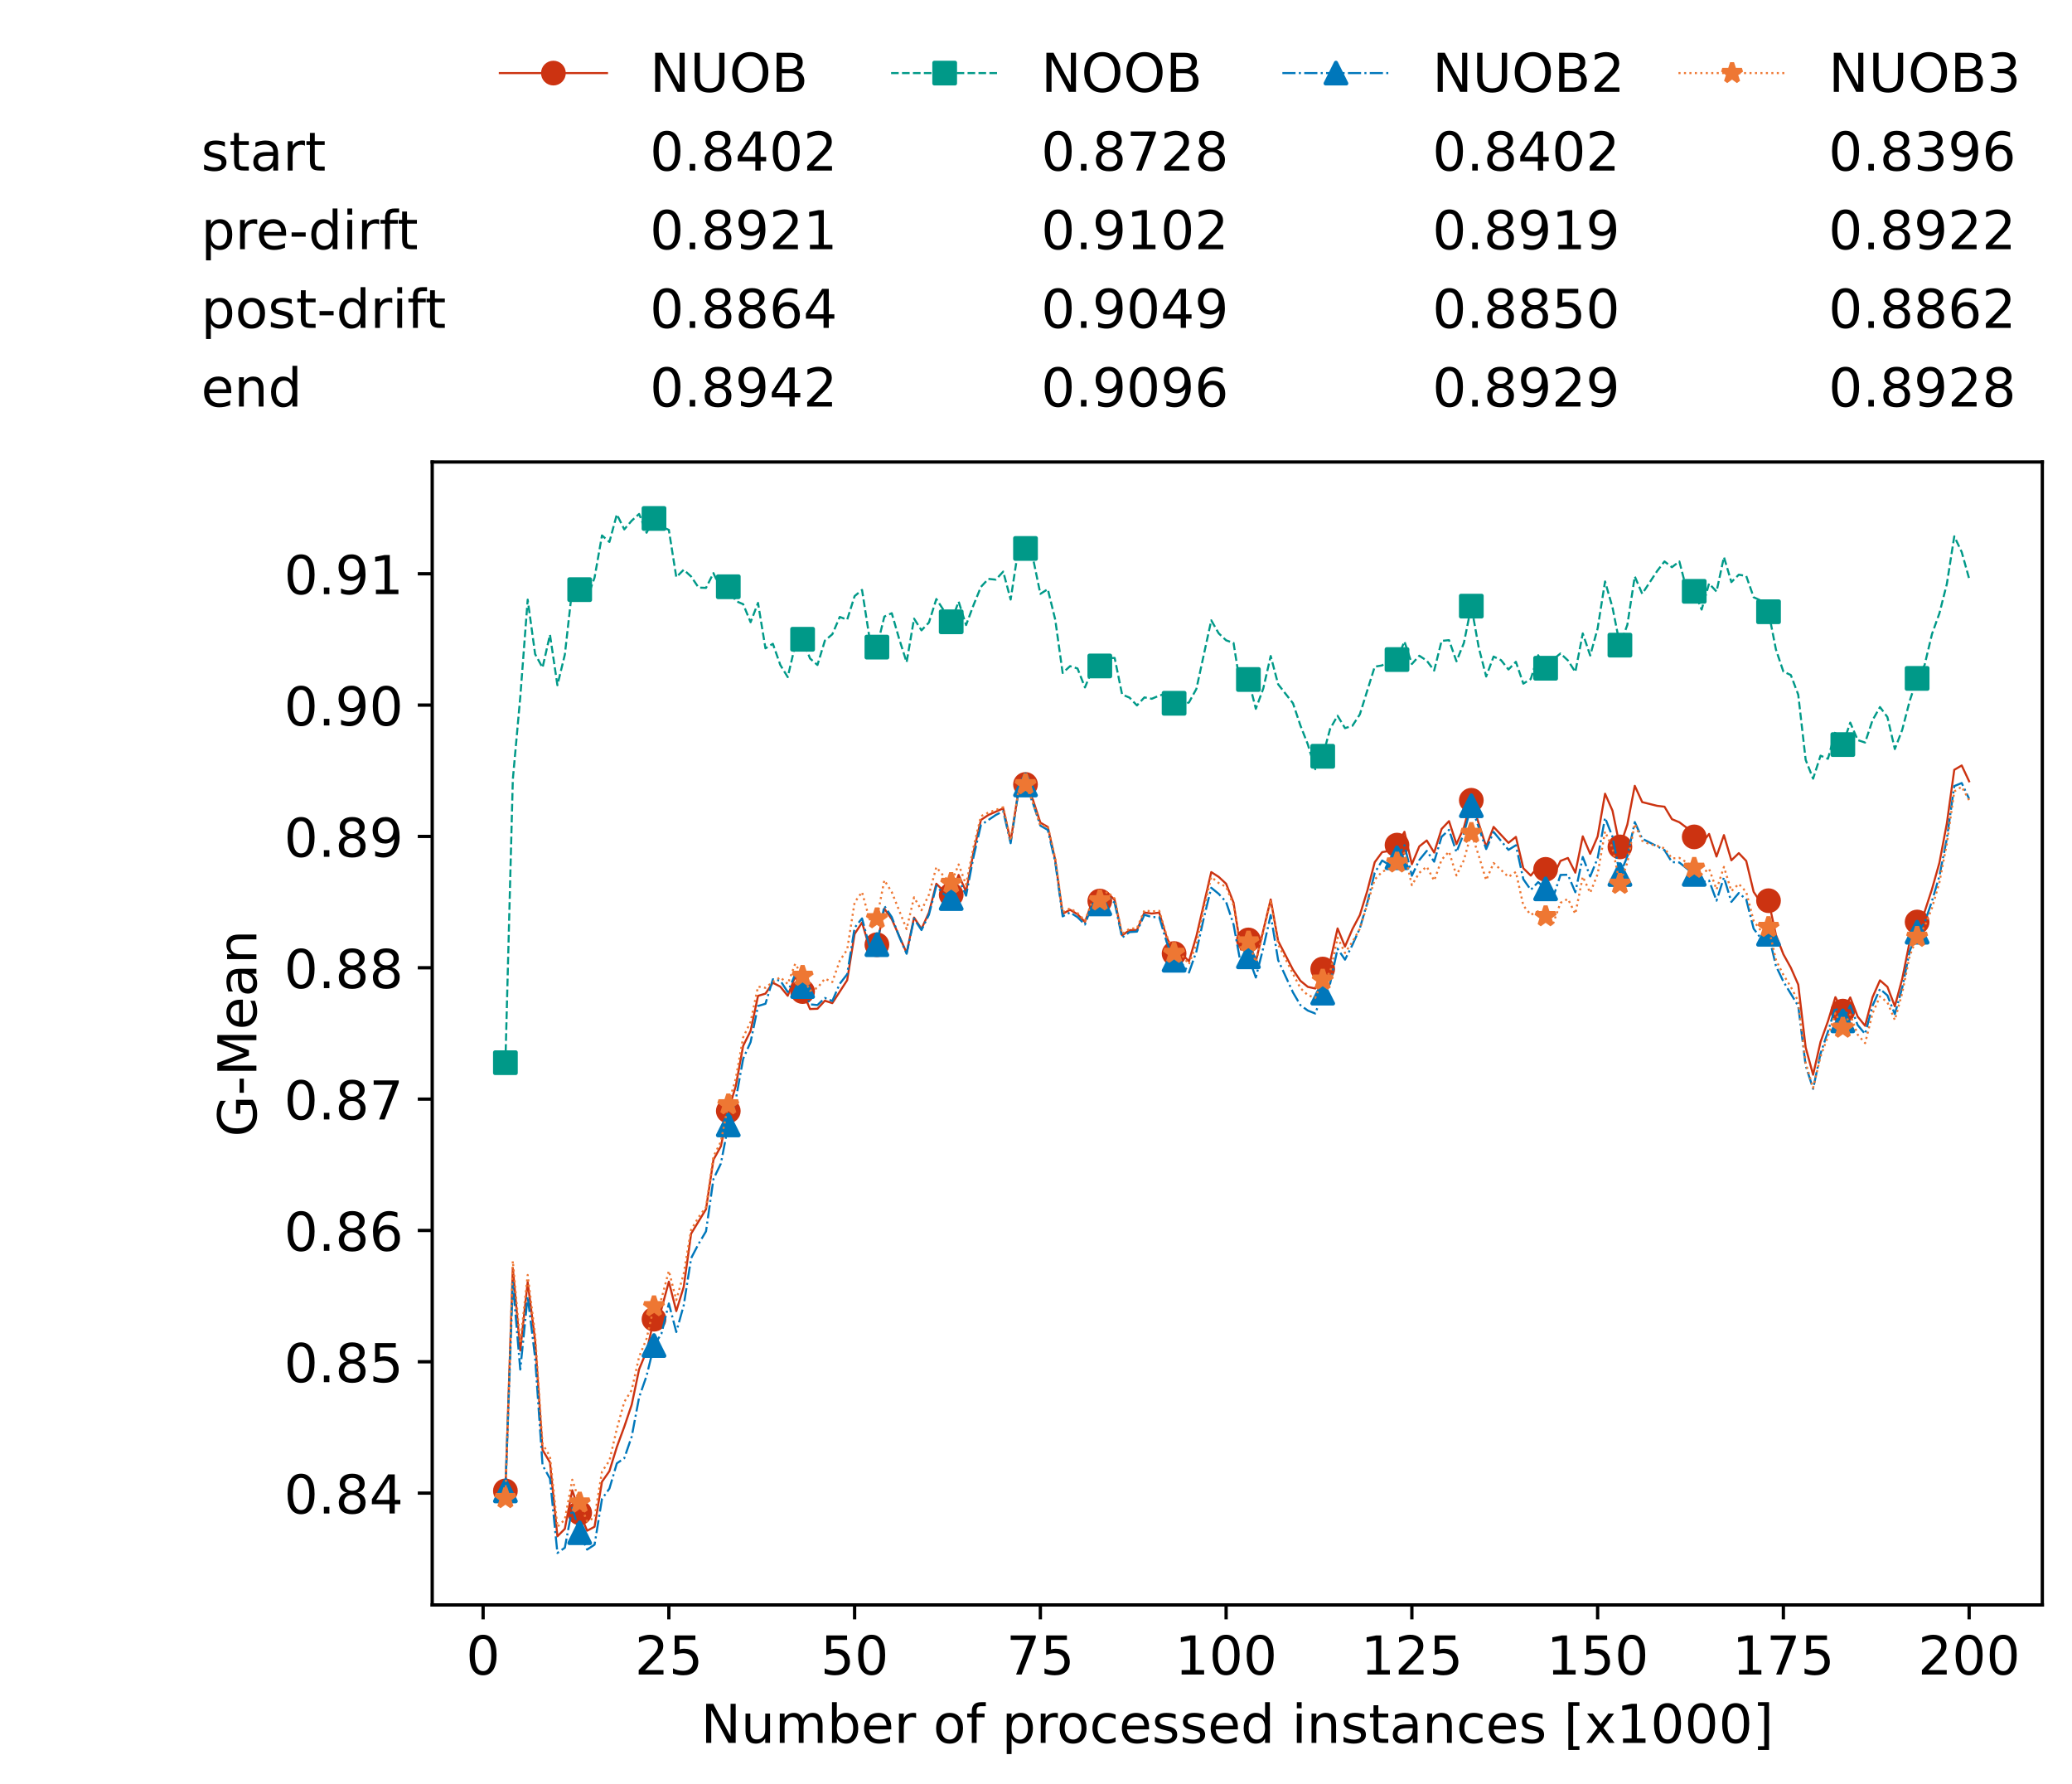 <?xml version="1.0" encoding="utf-8" standalone="no"?>
<!DOCTYPE svg PUBLIC "-//W3C//DTD SVG 1.1//EN"
  "http://www.w3.org/Graphics/SVG/1.1/DTD/svg11.dtd">
<!-- Created with matplotlib (https://matplotlib.org/) -->
<svg height="432.615pt" version="1.1" viewBox="0 0 502.65 432.615" width="502.65pt" xmlns="http://www.w3.org/2000/svg" xmlns:xlink="http://www.w3.org/1999/xlink">
 <defs>
  <style type="text/css">*{stroke-linecap:butt;stroke-linejoin:round;}</style>
 </defs>
 <g id="figure_1">
  <g id="patch_1">
   <path d="M 0 432.615 
L 502.65 432.615 
L 502.65 0 
L 0 0 
z
" style="fill:#ffffff;"/>
  </g>
  <g id="axes_1">
   <g id="patch_2">
    <path d="M 104.85 389.252 
L 495.45 389.252 
L 495.45 112.052 
L 104.85 112.052 
z
" style="fill:#ffffff;"/>
   </g>
   <g id="matplotlib.axis_1">
    <g id="xtick_1">
     <g id="line2d_1">
      <defs>
       <path d="M 0 0 
L 0 3.5 
" id="m0eb87d1e4e" style="stroke:#000000;stroke-width:0.8;"/>
      </defs>
      <g>
       <use style="stroke:#000000;stroke-width:0.8;" x="117.197" xlink:href="#m0eb87d1e4e" y="389.252"/>
      </g>
     </g>
     <g id="text_1">
      <!-- 0 -->
      <g transform="translate(113.061 406.13)scale(0.13 -0.13)">
       <defs>
        <path d="M 31.781 66.406 
Q 24.172 66.406 20.328 58.906 
Q 16.5 51.422 16.5 36.375 
Q 16.5 21.391 20.328 13.891 
Q 24.172 6.391 31.781 6.391 
Q 39.453 6.391 43.281 13.891 
Q 47.125 21.391 47.125 36.375 
Q 47.125 51.422 43.281 58.906 
Q 39.453 66.406 31.781 66.406 
z
M 31.781 74.219 
Q 44.047 74.219 50.516 64.516 
Q 56.984 54.828 56.984 36.375 
Q 56.984 17.969 50.516 8.266 
Q 44.047 -1.422 31.781 -1.422 
Q 19.531 -1.422 13.062 8.266 
Q 6.594 17.969 6.594 36.375 
Q 6.594 54.828 13.062 64.516 
Q 19.531 74.219 31.781 74.219 
z
" id="DejaVuSans-48"/>
       </defs>
       <use xlink:href="#DejaVuSans-48"/>
      </g>
     </g>
    </g>
    <g id="xtick_2">
     <g id="line2d_2">
      <g>
       <use style="stroke:#000000;stroke-width:0.8;" x="162.259" xlink:href="#m0eb87d1e4e" y="389.252"/>
      </g>
     </g>
     <g id="text_2">
      <!-- 25 -->
      <g transform="translate(153.988 406.13)scale(0.13 -0.13)">
       <defs>
        <path d="M 19.188 8.297 
L 53.609 8.297 
L 53.609 0 
L 7.328 0 
L 7.328 8.297 
Q 12.938 14.109 22.625 23.891 
Q 32.328 33.688 34.812 36.531 
Q 39.547 41.844 41.422 45.531 
Q 43.312 49.219 43.312 52.781 
Q 43.312 58.594 39.234 62.25 
Q 35.156 65.922 28.609 65.922 
Q 23.969 65.922 18.812 64.312 
Q 13.672 62.703 7.812 59.422 
L 7.812 69.391 
Q 13.766 71.781 18.938 73 
Q 24.125 74.219 28.422 74.219 
Q 39.75 74.219 46.484 68.547 
Q 53.219 62.891 53.219 53.422 
Q 53.219 48.922 51.531 44.891 
Q 49.859 40.875 45.406 35.406 
Q 44.188 33.984 37.641 27.219 
Q 31.109 20.453 19.188 8.297 
z
" id="DejaVuSans-50"/>
        <path d="M 10.797 72.906 
L 49.516 72.906 
L 49.516 64.594 
L 19.828 64.594 
L 19.828 46.734 
Q 21.969 47.469 24.109 47.828 
Q 26.266 48.188 28.422 48.188 
Q 40.625 48.188 47.75 41.5 
Q 54.891 34.812 54.891 23.391 
Q 54.891 11.625 47.562 5.094 
Q 40.234 -1.422 26.906 -1.422 
Q 22.312 -1.422 17.547 -0.641 
Q 12.797 0.141 7.719 1.703 
L 7.719 11.625 
Q 12.109 9.234 16.797 8.062 
Q 21.484 6.891 26.703 6.891 
Q 35.156 6.891 40.078 11.328 
Q 45.016 15.766 45.016 23.391 
Q 45.016 31 40.078 35.438 
Q 35.156 39.891 26.703 39.891 
Q 22.75 39.891 18.812 39.016 
Q 14.891 38.141 10.797 36.281 
z
" id="DejaVuSans-53"/>
       </defs>
       <use xlink:href="#DejaVuSans-50"/>
       <use x="63.623" xlink:href="#DejaVuSans-53"/>
      </g>
     </g>
    </g>
    <g id="xtick_3">
     <g id="line2d_3">
      <g>
       <use style="stroke:#000000;stroke-width:0.8;" x="207.322" xlink:href="#m0eb87d1e4e" y="389.252"/>
      </g>
     </g>
     <g id="text_3">
      <!-- 50 -->
      <g transform="translate(199.05 406.13)scale(0.13 -0.13)">
       <use xlink:href="#DejaVuSans-53"/>
       <use x="63.623" xlink:href="#DejaVuSans-48"/>
      </g>
     </g>
    </g>
    <g id="xtick_4">
     <g id="line2d_4">
      <g>
       <use style="stroke:#000000;stroke-width:0.8;" x="252.384" xlink:href="#m0eb87d1e4e" y="389.252"/>
      </g>
     </g>
     <g id="text_4">
      <!-- 75 -->
      <g transform="translate(244.113 406.13)scale(0.13 -0.13)">
       <defs>
        <path d="M 8.203 72.906 
L 55.078 72.906 
L 55.078 68.703 
L 28.609 0 
L 18.312 0 
L 43.219 64.594 
L 8.203 64.594 
z
" id="DejaVuSans-55"/>
       </defs>
       <use xlink:href="#DejaVuSans-55"/>
       <use x="63.623" xlink:href="#DejaVuSans-53"/>
      </g>
     </g>
    </g>
    <g id="xtick_5">
     <g id="line2d_5">
      <g>
       <use style="stroke:#000000;stroke-width:0.8;" x="297.446" xlink:href="#m0eb87d1e4e" y="389.252"/>
      </g>
     </g>
     <g id="text_5">
      <!-- 100 -->
      <g transform="translate(285.039 406.13)scale(0.13 -0.13)">
       <defs>
        <path d="M 12.406 8.297 
L 28.516 8.297 
L 28.516 63.922 
L 10.984 60.406 
L 10.984 69.391 
L 28.422 72.906 
L 38.281 72.906 
L 38.281 8.297 
L 54.391 8.297 
L 54.391 0 
L 12.406 0 
z
" id="DejaVuSans-49"/>
       </defs>
       <use xlink:href="#DejaVuSans-49"/>
       <use x="63.623" xlink:href="#DejaVuSans-48"/>
       <use x="127.246" xlink:href="#DejaVuSans-48"/>
      </g>
     </g>
    </g>
    <g id="xtick_6">
     <g id="line2d_6">
      <g>
       <use style="stroke:#000000;stroke-width:0.8;" x="342.509" xlink:href="#m0eb87d1e4e" y="389.252"/>
      </g>
     </g>
     <g id="text_6">
      <!-- 125 -->
      <g transform="translate(330.102 406.13)scale(0.13 -0.13)">
       <use xlink:href="#DejaVuSans-49"/>
       <use x="63.623" xlink:href="#DejaVuSans-50"/>
       <use x="127.246" xlink:href="#DejaVuSans-53"/>
      </g>
     </g>
    </g>
    <g id="xtick_7">
     <g id="line2d_7">
      <g>
       <use style="stroke:#000000;stroke-width:0.8;" x="387.571" xlink:href="#m0eb87d1e4e" y="389.252"/>
      </g>
     </g>
     <g id="text_7">
      <!-- 150 -->
      <g transform="translate(375.164 406.13)scale(0.13 -0.13)">
       <use xlink:href="#DejaVuSans-49"/>
       <use x="63.623" xlink:href="#DejaVuSans-53"/>
       <use x="127.246" xlink:href="#DejaVuSans-48"/>
      </g>
     </g>
    </g>
    <g id="xtick_8">
     <g id="line2d_8">
      <g>
       <use style="stroke:#000000;stroke-width:0.8;" x="432.633" xlink:href="#m0eb87d1e4e" y="389.252"/>
      </g>
     </g>
     <g id="text_8">
      <!-- 175 -->
      <g transform="translate(420.226 406.13)scale(0.13 -0.13)">
       <use xlink:href="#DejaVuSans-49"/>
       <use x="63.623" xlink:href="#DejaVuSans-55"/>
       <use x="127.246" xlink:href="#DejaVuSans-53"/>
      </g>
     </g>
    </g>
    <g id="xtick_9">
     <g id="line2d_9">
      <g>
       <use style="stroke:#000000;stroke-width:0.8;" x="477.695" xlink:href="#m0eb87d1e4e" y="389.252"/>
      </g>
     </g>
     <g id="text_9">
      <!-- 200 -->
      <g transform="translate(465.289 406.13)scale(0.13 -0.13)">
       <use xlink:href="#DejaVuSans-50"/>
       <use x="63.623" xlink:href="#DejaVuSans-48"/>
       <use x="127.246" xlink:href="#DejaVuSans-48"/>
      </g>
     </g>
    </g>
    <g id="text_10">
     <!-- Number of processed instances [x1000] -->
     <g transform="translate(170.025 422.711)scale(0.13 -0.13)">
      <defs>
       <path d="M 9.812 72.906 
L 23.094 72.906 
L 55.422 11.922 
L 55.422 72.906 
L 64.984 72.906 
L 64.984 0 
L 51.703 0 
L 19.391 60.984 
L 19.391 0 
L 9.812 0 
z
" id="DejaVuSans-78"/>
       <path d="M 8.5 21.578 
L 8.5 54.688 
L 17.484 54.688 
L 17.484 21.922 
Q 17.484 14.156 20.5 10.266 
Q 23.531 6.391 29.594 6.391 
Q 36.859 6.391 41.078 11.031 
Q 45.312 15.672 45.312 23.688 
L 45.312 54.688 
L 54.297 54.688 
L 54.297 0 
L 45.312 0 
L 45.312 8.406 
Q 42.047 3.422 37.719 1 
Q 33.406 -1.422 27.688 -1.422 
Q 18.266 -1.422 13.375 4.438 
Q 8.5 10.297 8.5 21.578 
z
M 31.109 56 
z
" id="DejaVuSans-117"/>
       <path d="M 52 44.188 
Q 55.375 50.25 60.062 53.125 
Q 64.75 56 71.094 56 
Q 79.641 56 84.281 50.016 
Q 88.922 44.047 88.922 33.016 
L 88.922 0 
L 79.891 0 
L 79.891 32.719 
Q 79.891 40.578 77.094 44.375 
Q 74.312 48.188 68.609 48.188 
Q 61.625 48.188 57.562 43.547 
Q 53.516 38.922 53.516 30.906 
L 53.516 0 
L 44.484 0 
L 44.484 32.719 
Q 44.484 40.625 41.703 44.406 
Q 38.922 48.188 33.109 48.188 
Q 26.219 48.188 22.156 43.531 
Q 18.109 38.875 18.109 30.906 
L 18.109 0 
L 9.078 0 
L 9.078 54.688 
L 18.109 54.688 
L 18.109 46.188 
Q 21.188 51.219 25.484 53.609 
Q 29.781 56 35.688 56 
Q 41.656 56 45.828 52.969 
Q 50 49.953 52 44.188 
z
" id="DejaVuSans-109"/>
       <path d="M 48.688 27.297 
Q 48.688 37.203 44.609 42.844 
Q 40.531 48.484 33.406 48.484 
Q 26.266 48.484 22.188 42.844 
Q 18.109 37.203 18.109 27.297 
Q 18.109 17.391 22.188 11.75 
Q 26.266 6.109 33.406 6.109 
Q 40.531 6.109 44.609 11.75 
Q 48.688 17.391 48.688 27.297 
z
M 18.109 46.391 
Q 20.953 51.266 25.266 53.625 
Q 29.594 56 35.594 56 
Q 45.562 56 51.781 48.094 
Q 58.016 40.188 58.016 27.297 
Q 58.016 14.406 51.781 6.484 
Q 45.562 -1.422 35.594 -1.422 
Q 29.594 -1.422 25.266 0.953 
Q 20.953 3.328 18.109 8.203 
L 18.109 0 
L 9.078 0 
L 9.078 75.984 
L 18.109 75.984 
z
" id="DejaVuSans-98"/>
       <path d="M 56.203 29.594 
L 56.203 25.203 
L 14.891 25.203 
Q 15.484 15.922 20.484 11.062 
Q 25.484 6.203 34.422 6.203 
Q 39.594 6.203 44.453 7.469 
Q 49.312 8.734 54.109 11.281 
L 54.109 2.781 
Q 49.266 0.734 44.188 -0.344 
Q 39.109 -1.422 33.891 -1.422 
Q 20.797 -1.422 13.156 6.188 
Q 5.516 13.812 5.516 26.812 
Q 5.516 40.234 12.766 48.109 
Q 20.016 56 32.328 56 
Q 43.359 56 49.781 48.891 
Q 56.203 41.797 56.203 29.594 
z
M 47.219 32.234 
Q 47.125 39.594 43.094 43.984 
Q 39.062 48.391 32.422 48.391 
Q 24.906 48.391 20.391 44.141 
Q 15.875 39.891 15.188 32.172 
z
" id="DejaVuSans-101"/>
       <path d="M 41.109 46.297 
Q 39.594 47.172 37.812 47.578 
Q 36.031 48 33.891 48 
Q 26.266 48 22.188 43.047 
Q 18.109 38.094 18.109 28.812 
L 18.109 0 
L 9.078 0 
L 9.078 54.688 
L 18.109 54.688 
L 18.109 46.188 
Q 20.953 51.172 25.484 53.578 
Q 30.031 56 36.531 56 
Q 37.453 56 38.578 55.875 
Q 39.703 55.766 41.062 55.516 
z
" id="DejaVuSans-114"/>
       <path id="DejaVuSans-32"/>
       <path d="M 30.609 48.391 
Q 23.391 48.391 19.188 42.75 
Q 14.984 37.109 14.984 27.297 
Q 14.984 17.484 19.156 11.844 
Q 23.344 6.203 30.609 6.203 
Q 37.797 6.203 41.984 11.859 
Q 46.188 17.531 46.188 27.297 
Q 46.188 37.016 41.984 42.703 
Q 37.797 48.391 30.609 48.391 
z
M 30.609 56 
Q 42.328 56 49.016 48.375 
Q 55.719 40.766 55.719 27.297 
Q 55.719 13.875 49.016 6.219 
Q 42.328 -1.422 30.609 -1.422 
Q 18.844 -1.422 12.172 6.219 
Q 5.516 13.875 5.516 27.297 
Q 5.516 40.766 12.172 48.375 
Q 18.844 56 30.609 56 
z
" id="DejaVuSans-111"/>
       <path d="M 37.109 75.984 
L 37.109 68.5 
L 28.516 68.5 
Q 23.688 68.5 21.797 66.547 
Q 19.922 64.594 19.922 59.516 
L 19.922 54.688 
L 34.719 54.688 
L 34.719 47.703 
L 19.922 47.703 
L 19.922 0 
L 10.891 0 
L 10.891 47.703 
L 2.297 47.703 
L 2.297 54.688 
L 10.891 54.688 
L 10.891 58.5 
Q 10.891 67.625 15.141 71.797 
Q 19.391 75.984 28.609 75.984 
z
" id="DejaVuSans-102"/>
       <path d="M 18.109 8.203 
L 18.109 -20.797 
L 9.078 -20.797 
L 9.078 54.688 
L 18.109 54.688 
L 18.109 46.391 
Q 20.953 51.266 25.266 53.625 
Q 29.594 56 35.594 56 
Q 45.562 56 51.781 48.094 
Q 58.016 40.188 58.016 27.297 
Q 58.016 14.406 51.781 6.484 
Q 45.562 -1.422 35.594 -1.422 
Q 29.594 -1.422 25.266 0.953 
Q 20.953 3.328 18.109 8.203 
z
M 48.688 27.297 
Q 48.688 37.203 44.609 42.844 
Q 40.531 48.484 33.406 48.484 
Q 26.266 48.484 22.188 42.844 
Q 18.109 37.203 18.109 27.297 
Q 18.109 17.391 22.188 11.75 
Q 26.266 6.109 33.406 6.109 
Q 40.531 6.109 44.609 11.75 
Q 48.688 17.391 48.688 27.297 
z
" id="DejaVuSans-112"/>
       <path d="M 48.781 52.594 
L 48.781 44.188 
Q 44.969 46.297 41.141 47.344 
Q 37.312 48.391 33.406 48.391 
Q 24.656 48.391 19.812 42.844 
Q 14.984 37.312 14.984 27.297 
Q 14.984 17.281 19.812 11.734 
Q 24.656 6.203 33.406 6.203 
Q 37.312 6.203 41.141 7.25 
Q 44.969 8.297 48.781 10.406 
L 48.781 2.094 
Q 45.016 0.344 40.984 -0.531 
Q 36.969 -1.422 32.422 -1.422 
Q 20.062 -1.422 12.781 6.344 
Q 5.516 14.109 5.516 27.297 
Q 5.516 40.672 12.859 48.328 
Q 20.219 56 33.016 56 
Q 37.156 56 41.109 55.141 
Q 45.062 54.297 48.781 52.594 
z
" id="DejaVuSans-99"/>
       <path d="M 44.281 53.078 
L 44.281 44.578 
Q 40.484 46.531 36.375 47.5 
Q 32.281 48.484 27.875 48.484 
Q 21.188 48.484 17.844 46.438 
Q 14.5 44.391 14.5 40.281 
Q 14.5 37.156 16.891 35.375 
Q 19.281 33.594 26.516 31.984 
L 29.594 31.297 
Q 39.156 29.25 43.188 25.516 
Q 47.219 21.781 47.219 15.094 
Q 47.219 7.469 41.188 3.016 
Q 35.156 -1.422 24.609 -1.422 
Q 20.219 -1.422 15.453 -0.562 
Q 10.688 0.297 5.422 2 
L 5.422 11.281 
Q 10.406 8.688 15.234 7.391 
Q 20.062 6.109 24.812 6.109 
Q 31.156 6.109 34.562 8.281 
Q 37.984 10.453 37.984 14.406 
Q 37.984 18.062 35.516 20.016 
Q 33.062 21.969 24.703 23.781 
L 21.578 24.516 
Q 13.234 26.266 9.516 29.906 
Q 5.812 33.547 5.812 39.891 
Q 5.812 47.609 11.281 51.797 
Q 16.75 56 26.812 56 
Q 31.781 56 36.172 55.266 
Q 40.578 54.547 44.281 53.078 
z
" id="DejaVuSans-115"/>
       <path d="M 45.406 46.391 
L 45.406 75.984 
L 54.391 75.984 
L 54.391 0 
L 45.406 0 
L 45.406 8.203 
Q 42.578 3.328 38.25 0.953 
Q 33.938 -1.422 27.875 -1.422 
Q 17.969 -1.422 11.734 6.484 
Q 5.516 14.406 5.516 27.297 
Q 5.516 40.188 11.734 48.094 
Q 17.969 56 27.875 56 
Q 33.938 56 38.25 53.625 
Q 42.578 51.266 45.406 46.391 
z
M 14.797 27.297 
Q 14.797 17.391 18.875 11.75 
Q 22.953 6.109 30.078 6.109 
Q 37.203 6.109 41.297 11.75 
Q 45.406 17.391 45.406 27.297 
Q 45.406 37.203 41.297 42.844 
Q 37.203 48.484 30.078 48.484 
Q 22.953 48.484 18.875 42.844 
Q 14.797 37.203 14.797 27.297 
z
" id="DejaVuSans-100"/>
       <path d="M 9.422 54.688 
L 18.406 54.688 
L 18.406 0 
L 9.422 0 
z
M 9.422 75.984 
L 18.406 75.984 
L 18.406 64.594 
L 9.422 64.594 
z
" id="DejaVuSans-105"/>
       <path d="M 54.891 33.016 
L 54.891 0 
L 45.906 0 
L 45.906 32.719 
Q 45.906 40.484 42.875 44.328 
Q 39.844 48.188 33.797 48.188 
Q 26.516 48.188 22.312 43.547 
Q 18.109 38.922 18.109 30.906 
L 18.109 0 
L 9.078 0 
L 9.078 54.688 
L 18.109 54.688 
L 18.109 46.188 
Q 21.344 51.125 25.703 53.562 
Q 30.078 56 35.797 56 
Q 45.219 56 50.047 50.172 
Q 54.891 44.344 54.891 33.016 
z
" id="DejaVuSans-110"/>
       <path d="M 18.312 70.219 
L 18.312 54.688 
L 36.812 54.688 
L 36.812 47.703 
L 18.312 47.703 
L 18.312 18.016 
Q 18.312 11.328 20.141 9.422 
Q 21.969 7.516 27.594 7.516 
L 36.812 7.516 
L 36.812 0 
L 27.594 0 
Q 17.188 0 13.234 3.875 
Q 9.281 7.766 9.281 18.016 
L 9.281 47.703 
L 2.688 47.703 
L 2.688 54.688 
L 9.281 54.688 
L 9.281 70.219 
z
" id="DejaVuSans-116"/>
       <path d="M 34.281 27.484 
Q 23.391 27.484 19.188 25 
Q 14.984 22.516 14.984 16.5 
Q 14.984 11.719 18.141 8.906 
Q 21.297 6.109 26.703 6.109 
Q 34.188 6.109 38.703 11.406 
Q 43.219 16.703 43.219 25.484 
L 43.219 27.484 
z
M 52.203 31.203 
L 52.203 0 
L 43.219 0 
L 43.219 8.297 
Q 40.141 3.328 35.547 0.953 
Q 30.953 -1.422 24.312 -1.422 
Q 15.922 -1.422 10.953 3.297 
Q 6 8.016 6 15.922 
Q 6 25.141 12.172 29.828 
Q 18.359 34.516 30.609 34.516 
L 43.219 34.516 
L 43.219 35.406 
Q 43.219 41.609 39.141 45 
Q 35.062 48.391 27.688 48.391 
Q 23 48.391 18.547 47.266 
Q 14.109 46.141 10.016 43.891 
L 10.016 52.203 
Q 14.938 54.109 19.578 55.047 
Q 24.219 56 28.609 56 
Q 40.484 56 46.344 49.844 
Q 52.203 43.703 52.203 31.203 
z
" id="DejaVuSans-97"/>
       <path d="M 8.594 75.984 
L 29.297 75.984 
L 29.297 69 
L 17.578 69 
L 17.578 -6.203 
L 29.297 -6.203 
L 29.297 -13.188 
L 8.594 -13.188 
z
" id="DejaVuSans-91"/>
       <path d="M 54.891 54.688 
L 35.109 28.078 
L 55.906 0 
L 45.312 0 
L 29.391 21.484 
L 13.484 0 
L 2.875 0 
L 24.125 28.609 
L 4.688 54.688 
L 15.281 54.688 
L 29.781 35.203 
L 44.281 54.688 
z
" id="DejaVuSans-120"/>
       <path d="M 30.422 75.984 
L 30.422 -13.188 
L 9.719 -13.188 
L 9.719 -6.203 
L 21.391 -6.203 
L 21.391 69 
L 9.719 69 
L 9.719 75.984 
z
" id="DejaVuSans-93"/>
      </defs>
      <use xlink:href="#DejaVuSans-78"/>
      <use x="74.805" xlink:href="#DejaVuSans-117"/>
      <use x="138.184" xlink:href="#DejaVuSans-109"/>
      <use x="235.596" xlink:href="#DejaVuSans-98"/>
      <use x="299.072" xlink:href="#DejaVuSans-101"/>
      <use x="360.596" xlink:href="#DejaVuSans-114"/>
      <use x="401.709" xlink:href="#DejaVuSans-32"/>
      <use x="433.496" xlink:href="#DejaVuSans-111"/>
      <use x="494.678" xlink:href="#DejaVuSans-102"/>
      <use x="529.883" xlink:href="#DejaVuSans-32"/>
      <use x="561.67" xlink:href="#DejaVuSans-112"/>
      <use x="625.146" xlink:href="#DejaVuSans-114"/>
      <use x="664.01" xlink:href="#DejaVuSans-111"/>
      <use x="725.191" xlink:href="#DejaVuSans-99"/>
      <use x="780.172" xlink:href="#DejaVuSans-101"/>
      <use x="841.695" xlink:href="#DejaVuSans-115"/>
      <use x="893.795" xlink:href="#DejaVuSans-115"/>
      <use x="945.895" xlink:href="#DejaVuSans-101"/>
      <use x="1007.418" xlink:href="#DejaVuSans-100"/>
      <use x="1070.895" xlink:href="#DejaVuSans-32"/>
      <use x="1102.682" xlink:href="#DejaVuSans-105"/>
      <use x="1130.465" xlink:href="#DejaVuSans-110"/>
      <use x="1193.844" xlink:href="#DejaVuSans-115"/>
      <use x="1245.943" xlink:href="#DejaVuSans-116"/>
      <use x="1285.152" xlink:href="#DejaVuSans-97"/>
      <use x="1346.432" xlink:href="#DejaVuSans-110"/>
      <use x="1409.811" xlink:href="#DejaVuSans-99"/>
      <use x="1464.791" xlink:href="#DejaVuSans-101"/>
      <use x="1526.314" xlink:href="#DejaVuSans-115"/>
      <use x="1578.414" xlink:href="#DejaVuSans-32"/>
      <use x="1610.201" xlink:href="#DejaVuSans-91"/>
      <use x="1649.215" xlink:href="#DejaVuSans-120"/>
      <use x="1708.395" xlink:href="#DejaVuSans-49"/>
      <use x="1772.018" xlink:href="#DejaVuSans-48"/>
      <use x="1835.641" xlink:href="#DejaVuSans-48"/>
      <use x="1899.264" xlink:href="#DejaVuSans-48"/>
      <use x="1962.887" xlink:href="#DejaVuSans-93"/>
     </g>
    </g>
   </g>
   <g id="matplotlib.axis_2">
    <g id="ytick_1">
     <g id="line2d_10">
      <defs>
       <path d="M 0 0 
L -3.5 0 
" id="me25cced5aa" style="stroke:#000000;stroke-width:0.8;"/>
      </defs>
      <g>
       <use style="stroke:#000000;stroke-width:0.8;" x="104.85" xlink:href="#me25cced5aa" y="362.131"/>
      </g>
     </g>
     <g id="text_11">
      <!-- 0.84 -->
      <g transform="translate(68.905 367.07)scale(0.13 -0.13)">
       <defs>
        <path d="M 10.688 12.406 
L 21 12.406 
L 21 0 
L 10.688 0 
z
" id="DejaVuSans-46"/>
        <path d="M 31.781 34.625 
Q 24.75 34.625 20.719 30.859 
Q 16.703 27.094 16.703 20.516 
Q 16.703 13.922 20.719 10.156 
Q 24.75 6.391 31.781 6.391 
Q 38.812 6.391 42.859 10.172 
Q 46.922 13.969 46.922 20.516 
Q 46.922 27.094 42.891 30.859 
Q 38.875 34.625 31.781 34.625 
z
M 21.922 38.812 
Q 15.578 40.375 12.031 44.719 
Q 8.5 49.078 8.5 55.328 
Q 8.5 64.062 14.719 69.141 
Q 20.953 74.219 31.781 74.219 
Q 42.672 74.219 48.875 69.141 
Q 55.078 64.062 55.078 55.328 
Q 55.078 49.078 51.531 44.719 
Q 48 40.375 41.703 38.812 
Q 48.828 37.156 52.797 32.312 
Q 56.781 27.484 56.781 20.516 
Q 56.781 9.906 50.312 4.234 
Q 43.844 -1.422 31.781 -1.422 
Q 19.734 -1.422 13.25 4.234 
Q 6.781 9.906 6.781 20.516 
Q 6.781 27.484 10.781 32.312 
Q 14.797 37.156 21.922 38.812 
z
M 18.312 54.391 
Q 18.312 48.734 21.844 45.562 
Q 25.391 42.391 31.781 42.391 
Q 38.141 42.391 41.719 45.562 
Q 45.312 48.734 45.312 54.391 
Q 45.312 60.062 41.719 63.234 
Q 38.141 66.406 31.781 66.406 
Q 25.391 66.406 21.844 63.234 
Q 18.312 60.062 18.312 54.391 
z
" id="DejaVuSans-56"/>
        <path d="M 37.797 64.312 
L 12.891 25.391 
L 37.797 25.391 
z
M 35.203 72.906 
L 47.609 72.906 
L 47.609 25.391 
L 58.016 25.391 
L 58.016 17.188 
L 47.609 17.188 
L 47.609 0 
L 37.797 0 
L 37.797 17.188 
L 4.891 17.188 
L 4.891 26.703 
z
" id="DejaVuSans-52"/>
       </defs>
       <use xlink:href="#DejaVuSans-48"/>
       <use x="63.623" xlink:href="#DejaVuSans-46"/>
       <use x="95.41" xlink:href="#DejaVuSans-56"/>
       <use x="159.033" xlink:href="#DejaVuSans-52"/>
      </g>
     </g>
    </g>
    <g id="ytick_2">
     <g id="line2d_11">
      <g>
       <use style="stroke:#000000;stroke-width:0.8;" x="104.85" xlink:href="#me25cced5aa" y="330.278"/>
      </g>
     </g>
     <g id="text_12">
      <!-- 0.85 -->
      <g transform="translate(68.905 335.217)scale(0.13 -0.13)">
       <use xlink:href="#DejaVuSans-48"/>
       <use x="63.623" xlink:href="#DejaVuSans-46"/>
       <use x="95.41" xlink:href="#DejaVuSans-56"/>
       <use x="159.033" xlink:href="#DejaVuSans-53"/>
      </g>
     </g>
    </g>
    <g id="ytick_3">
     <g id="line2d_12">
      <g>
       <use style="stroke:#000000;stroke-width:0.8;" x="104.85" xlink:href="#me25cced5aa" y="298.424"/>
      </g>
     </g>
     <g id="text_13">
      <!-- 0.86 -->
      <g transform="translate(68.905 303.363)scale(0.13 -0.13)">
       <defs>
        <path d="M 33.016 40.375 
Q 26.375 40.375 22.484 35.828 
Q 18.609 31.297 18.609 23.391 
Q 18.609 15.531 22.484 10.953 
Q 26.375 6.391 33.016 6.391 
Q 39.656 6.391 43.531 10.953 
Q 47.406 15.531 47.406 23.391 
Q 47.406 31.297 43.531 35.828 
Q 39.656 40.375 33.016 40.375 
z
M 52.594 71.297 
L 52.594 62.312 
Q 48.875 64.062 45.094 64.984 
Q 41.312 65.922 37.594 65.922 
Q 27.828 65.922 22.672 59.328 
Q 17.531 52.734 16.797 39.406 
Q 19.672 43.656 24.016 45.922 
Q 28.375 48.188 33.594 48.188 
Q 44.578 48.188 50.953 41.516 
Q 57.328 34.859 57.328 23.391 
Q 57.328 12.156 50.688 5.359 
Q 44.047 -1.422 33.016 -1.422 
Q 20.359 -1.422 13.672 8.266 
Q 6.984 17.969 6.984 36.375 
Q 6.984 53.656 15.188 63.938 
Q 23.391 74.219 37.203 74.219 
Q 40.922 74.219 44.703 73.484 
Q 48.484 72.75 52.594 71.297 
z
" id="DejaVuSans-54"/>
       </defs>
       <use xlink:href="#DejaVuSans-48"/>
       <use x="63.623" xlink:href="#DejaVuSans-46"/>
       <use x="95.41" xlink:href="#DejaVuSans-56"/>
       <use x="159.033" xlink:href="#DejaVuSans-54"/>
      </g>
     </g>
    </g>
    <g id="ytick_4">
     <g id="line2d_13">
      <g>
       <use style="stroke:#000000;stroke-width:0.8;" x="104.85" xlink:href="#me25cced5aa" y="266.571"/>
      </g>
     </g>
     <g id="text_14">
      <!-- 0.87 -->
      <g transform="translate(68.905 271.51)scale(0.13 -0.13)">
       <use xlink:href="#DejaVuSans-48"/>
       <use x="63.623" xlink:href="#DejaVuSans-46"/>
       <use x="95.41" xlink:href="#DejaVuSans-56"/>
       <use x="159.033" xlink:href="#DejaVuSans-55"/>
      </g>
     </g>
    </g>
    <g id="ytick_5">
     <g id="line2d_14">
      <g>
       <use style="stroke:#000000;stroke-width:0.8;" x="104.85" xlink:href="#me25cced5aa" y="234.717"/>
      </g>
     </g>
     <g id="text_15">
      <!-- 0.88 -->
      <g transform="translate(68.905 239.656)scale(0.13 -0.13)">
       <use xlink:href="#DejaVuSans-48"/>
       <use x="63.623" xlink:href="#DejaVuSans-46"/>
       <use x="95.41" xlink:href="#DejaVuSans-56"/>
       <use x="159.033" xlink:href="#DejaVuSans-56"/>
      </g>
     </g>
    </g>
    <g id="ytick_6">
     <g id="line2d_15">
      <g>
       <use style="stroke:#000000;stroke-width:0.8;" x="104.85" xlink:href="#me25cced5aa" y="202.863"/>
      </g>
     </g>
     <g id="text_16">
      <!-- 0.89 -->
      <g transform="translate(68.905 207.802)scale(0.13 -0.13)">
       <defs>
        <path d="M 10.984 1.516 
L 10.984 10.5 
Q 14.703 8.734 18.5 7.812 
Q 22.312 6.891 25.984 6.891 
Q 35.75 6.891 40.891 13.453 
Q 46.047 20.016 46.781 33.406 
Q 43.953 29.203 39.594 26.953 
Q 35.25 24.703 29.984 24.703 
Q 19.047 24.703 12.672 31.312 
Q 6.297 37.938 6.297 49.422 
Q 6.297 60.641 12.938 67.422 
Q 19.578 74.219 30.609 74.219 
Q 43.266 74.219 49.922 64.516 
Q 56.594 54.828 56.594 36.375 
Q 56.594 19.141 48.406 8.859 
Q 40.234 -1.422 26.422 -1.422 
Q 22.703 -1.422 18.891 -0.688 
Q 15.094 0.047 10.984 1.516 
z
M 30.609 32.422 
Q 37.25 32.422 41.125 36.953 
Q 45.016 41.5 45.016 49.422 
Q 45.016 57.281 41.125 61.844 
Q 37.25 66.406 30.609 66.406 
Q 23.969 66.406 20.094 61.844 
Q 16.219 57.281 16.219 49.422 
Q 16.219 41.5 20.094 36.953 
Q 23.969 32.422 30.609 32.422 
z
" id="DejaVuSans-57"/>
       </defs>
       <use xlink:href="#DejaVuSans-48"/>
       <use x="63.623" xlink:href="#DejaVuSans-46"/>
       <use x="95.41" xlink:href="#DejaVuSans-56"/>
       <use x="159.033" xlink:href="#DejaVuSans-57"/>
      </g>
     </g>
    </g>
    <g id="ytick_7">
     <g id="line2d_16">
      <g>
       <use style="stroke:#000000;stroke-width:0.8;" x="104.85" xlink:href="#me25cced5aa" y="171.01"/>
      </g>
     </g>
     <g id="text_17">
      <!-- 0.90 -->
      <g transform="translate(68.905 175.949)scale(0.13 -0.13)">
       <use xlink:href="#DejaVuSans-48"/>
       <use x="63.623" xlink:href="#DejaVuSans-46"/>
       <use x="95.41" xlink:href="#DejaVuSans-57"/>
       <use x="159.033" xlink:href="#DejaVuSans-48"/>
      </g>
     </g>
    </g>
    <g id="ytick_8">
     <g id="line2d_17">
      <g>
       <use style="stroke:#000000;stroke-width:0.8;" x="104.85" xlink:href="#me25cced5aa" y="139.156"/>
      </g>
     </g>
     <g id="text_18">
      <!-- 0.91 -->
      <g transform="translate(68.905 144.095)scale(0.13 -0.13)">
       <use xlink:href="#DejaVuSans-48"/>
       <use x="63.623" xlink:href="#DejaVuSans-46"/>
       <use x="95.41" xlink:href="#DejaVuSans-57"/>
       <use x="159.033" xlink:href="#DejaVuSans-49"/>
      </g>
     </g>
    </g>
    <g id="text_19">
     <!-- G-Mean -->
     <g transform="translate(62.201 275.744)rotate(-90)scale(0.13 -0.13)">
      <defs>
       <path d="M 59.516 10.406 
L 59.516 29.984 
L 43.406 29.984 
L 43.406 38.094 
L 69.281 38.094 
L 69.281 6.781 
Q 63.578 2.734 56.688 0.656 
Q 49.812 -1.422 42 -1.422 
Q 24.906 -1.422 15.25 8.562 
Q 5.609 18.562 5.609 36.375 
Q 5.609 54.25 15.25 64.234 
Q 24.906 74.219 42 74.219 
Q 49.125 74.219 55.547 72.453 
Q 61.969 70.703 67.391 67.281 
L 67.391 56.781 
Q 61.922 61.422 55.766 63.766 
Q 49.609 66.109 42.828 66.109 
Q 29.438 66.109 22.719 58.641 
Q 16.016 51.172 16.016 36.375 
Q 16.016 21.625 22.719 14.156 
Q 29.438 6.688 42.828 6.688 
Q 48.047 6.688 52.141 7.594 
Q 56.25 8.5 59.516 10.406 
z
" id="DejaVuSans-71"/>
       <path d="M 4.891 31.391 
L 31.203 31.391 
L 31.203 23.391 
L 4.891 23.391 
z
" id="DejaVuSans-45"/>
       <path d="M 9.812 72.906 
L 24.516 72.906 
L 43.109 23.297 
L 61.812 72.906 
L 76.516 72.906 
L 76.516 0 
L 66.891 0 
L 66.891 64.016 
L 48.094 14.016 
L 38.188 14.016 
L 19.391 64.016 
L 19.391 0 
L 9.812 0 
z
" id="DejaVuSans-77"/>
      </defs>
      <use xlink:href="#DejaVuSans-71"/>
      <use x="77.49" xlink:href="#DejaVuSans-45"/>
      <use x="113.574" xlink:href="#DejaVuSans-77"/>
      <use x="199.854" xlink:href="#DejaVuSans-101"/>
      <use x="261.377" xlink:href="#DejaVuSans-97"/>
      <use x="322.656" xlink:href="#DejaVuSans-110"/>
     </g>
    </g>
   </g>
   <g id="line2d_18"/>
   <g id="line2d_19"/>
   <g id="line2d_20"/>
   <g id="line2d_21"/>
   <g id="line2d_22"/>
   <g id="line2d_23">
    <path clip-path="url(#p766d76062c)" d="M 122.605 361.596 
L 124.407 307.58 
L 126.21 327.554 
L 128.012 310.967 
L 129.815 325.167 
L 131.617 351.645 
L 133.419 354.693 
L 135.222 372.609 
L 137.024 370.797 
L 138.827 361.435 
L 140.629 366.913 
L 142.432 371.255 
L 144.234 370.286 
L 146.037 359.367 
L 147.839 356.799 
L 149.642 350.937 
L 151.444 346.038 
L 153.247 340.697 
L 155.049 332.075 
L 156.852 327.726 
L 158.654 319.957 
L 160.457 317.515 
L 162.259 310.845 
L 164.062 317.987 
L 165.864 312.105 
L 167.667 299.191 
L 171.272 293.272 
L 173.074 281.282 
L 174.877 278.016 
L 176.679 269.457 
L 178.482 263.448 
L 180.284 253.652 
L 182.087 250.032 
L 183.889 241.532 
L 185.692 240.991 
L 187.494 238.347 
L 189.297 239.299 
L 191.099 241.512 
L 192.902 236.858 
L 194.704 240.489 
L 196.507 244.723 
L 198.309 244.657 
L 200.112 242.708 
L 201.914 243.297 
L 205.519 237.727 
L 207.322 226.517 
L 209.124 223.753 
L 210.927 229.848 
L 212.729 229.127 
L 214.532 220.383 
L 216.334 222.931 
L 219.939 231.122 
L 221.742 222.538 
L 223.544 225.285 
L 225.347 221.344 
L 227.149 214.334 
L 228.952 216.154 
L 230.754 217.018 
L 232.557 212.207 
L 234.359 216.23 
L 236.162 206.687 
L 237.964 198.866 
L 239.767 197.664 
L 243.372 196.057 
L 245.174 204.069 
L 246.976 192.414 
L 248.779 190.255 
L 250.581 193.985 
L 252.384 199.522 
L 254.186 200.562 
L 255.989 208.57 
L 257.791 221.622 
L 259.594 220.661 
L 261.396 221.735 
L 263.199 223.606 
L 265.001 218.604 
L 266.804 218.529 
L 268.606 216.481 
L 270.409 218.273 
L 272.211 226.856 
L 274.014 225.604 
L 275.816 225.565 
L 277.619 221.328 
L 279.421 221.565 
L 281.224 221.341 
L 283.026 227.323 
L 284.829 231.264 
L 286.631 231.27 
L 288.434 233.158 
L 290.236 227.053 
L 293.841 211.512 
L 295.644 212.669 
L 297.446 214.348 
L 299.249 218.918 
L 301.051 230.304 
L 302.854 227.965 
L 304.656 233.175 
L 308.261 218.151 
L 310.064 228.222 
L 313.669 235.191 
L 315.471 237.871 
L 317.274 239.353 
L 319.076 239.747 
L 320.879 235.025 
L 322.681 233.252 
L 324.484 225.172 
L 326.286 229.568 
L 328.089 225.337 
L 329.891 221.936 
L 331.694 216.067 
L 333.496 209.119 
L 335.299 206.674 
L 337.101 206.364 
L 338.904 204.966 
L 340.706 201.743 
L 342.509 209.609 
L 344.311 205.278 
L 346.114 203.846 
L 347.916 206.777 
L 349.719 201.055 
L 351.521 199.15 
L 353.324 204.726 
L 355.126 200.707 
L 356.928 194.092 
L 360.533 205.37 
L 362.336 200.549 
L 365.941 204.421 
L 367.743 202.976 
L 369.546 210.58 
L 371.348 212.353 
L 373.151 210.18 
L 374.953 210.847 
L 376.756 212.591 
L 378.558 208.805 
L 380.361 208.088 
L 382.163 211.652 
L 383.966 202.84 
L 385.768 207.086 
L 387.571 202.875 
L 389.373 192.502 
L 391.176 196.612 
L 392.978 205.402 
L 394.781 199.978 
L 396.583 190.59 
L 398.386 194.539 
L 401.991 195.436 
L 403.793 195.655 
L 405.596 198.674 
L 407.398 199.424 
L 409.201 200.771 
L 411.003 202.974 
L 412.806 204.579 
L 414.608 202.254 
L 416.411 207.738 
L 418.213 202.544 
L 420.016 208.658 
L 421.818 206.916 
L 423.621 208.806 
L 425.423 216.315 
L 427.226 219.002 
L 429.028 218.451 
L 430.831 226.777 
L 432.633 231.448 
L 434.436 234.695 
L 436.238 238.8 
L 438.041 254.042 
L 439.843 260.661 
L 441.646 252.703 
L 443.448 247.68 
L 445.251 241.846 
L 447.053 245.227 
L 448.856 241.914 
L 450.658 246.564 
L 452.461 248.786 
L 454.263 241.87 
L 456.066 237.768 
L 457.868 239.34 
L 459.671 244.051 
L 461.473 237.36 
L 463.276 228.384 
L 465.078 223.615 
L 466.881 221.192 
L 468.683 215.654 
L 470.485 209.255 
L 472.288 199.707 
L 474.09 186.71 
L 475.893 185.653 
L 477.695 189.494 
L 477.695 189.494 
" style="fill:none;stroke:#cc3311;stroke-linecap:square;stroke-width:0.5;"/>
    <defs>
     <path d="M 0 2.5 
C 0.663 2.5 1.299 2.237 1.768 1.768 
C 2.237 1.299 2.5 0.663 2.5 0 
C 2.5 -0.663 2.237 -1.299 1.768 -1.768 
C 1.299 -2.237 0.663 -2.5 0 -2.5 
C -0.663 -2.5 -1.299 -2.237 -1.768 -1.768 
C -2.237 -1.299 -2.5 -0.663 -2.5 0 
C -2.5 0.663 -2.237 1.299 -1.768 1.768 
C -1.299 2.237 -0.663 2.5 0 2.5 
z
" id="mdb58ff5b27" style="stroke:#cc3311;"/>
    </defs>
    <g clip-path="url(#p766d76062c)">
     <use style="fill:#cc3311;stroke:#cc3311;" x="122.605" xlink:href="#mdb58ff5b27" y="361.596"/>
     <use style="fill:#cc3311;stroke:#cc3311;" x="140.629" xlink:href="#mdb58ff5b27" y="366.913"/>
     <use style="fill:#cc3311;stroke:#cc3311;" x="158.654" xlink:href="#mdb58ff5b27" y="319.957"/>
     <use style="fill:#cc3311;stroke:#cc3311;" x="176.679" xlink:href="#mdb58ff5b27" y="269.457"/>
     <use style="fill:#cc3311;stroke:#cc3311;" x="194.704" xlink:href="#mdb58ff5b27" y="240.489"/>
     <use style="fill:#cc3311;stroke:#cc3311;" x="212.729" xlink:href="#mdb58ff5b27" y="229.127"/>
     <use style="fill:#cc3311;stroke:#cc3311;" x="230.754" xlink:href="#mdb58ff5b27" y="217.018"/>
     <use style="fill:#cc3311;stroke:#cc3311;" x="248.779" xlink:href="#mdb58ff5b27" y="190.255"/>
     <use style="fill:#cc3311;stroke:#cc3311;" x="266.804" xlink:href="#mdb58ff5b27" y="218.529"/>
     <use style="fill:#cc3311;stroke:#cc3311;" x="284.829" xlink:href="#mdb58ff5b27" y="231.264"/>
     <use style="fill:#cc3311;stroke:#cc3311;" x="302.854" xlink:href="#mdb58ff5b27" y="227.965"/>
     <use style="fill:#cc3311;stroke:#cc3311;" x="320.879" xlink:href="#mdb58ff5b27" y="235.025"/>
     <use style="fill:#cc3311;stroke:#cc3311;" x="338.904" xlink:href="#mdb58ff5b27" y="204.966"/>
     <use style="fill:#cc3311;stroke:#cc3311;" x="356.928" xlink:href="#mdb58ff5b27" y="194.092"/>
     <use style="fill:#cc3311;stroke:#cc3311;" x="374.953" xlink:href="#mdb58ff5b27" y="210.847"/>
     <use style="fill:#cc3311;stroke:#cc3311;" x="392.978" xlink:href="#mdb58ff5b27" y="205.402"/>
     <use style="fill:#cc3311;stroke:#cc3311;" x="411.003" xlink:href="#mdb58ff5b27" y="202.974"/>
     <use style="fill:#cc3311;stroke:#cc3311;" x="429.028" xlink:href="#mdb58ff5b27" y="218.451"/>
     <use style="fill:#cc3311;stroke:#cc3311;" x="447.053" xlink:href="#mdb58ff5b27" y="245.227"/>
     <use style="fill:#cc3311;stroke:#cc3311;" x="465.078" xlink:href="#mdb58ff5b27" y="223.615"/>
    </g>
   </g>
   <g id="line2d_24"/>
   <g id="line2d_25"/>
   <g id="line2d_26"/>
   <g id="line2d_27"/>
   <g id="line2d_28">
    <path clip-path="url(#p766d76062c)" d="M 122.605 257.74 
L 124.407 189.063 
L 126.21 169.107 
L 128.012 145.433 
L 129.815 158.638 
L 131.617 161.931 
L 133.419 153.943 
L 135.222 166.187 
L 137.024 158.773 
L 138.827 142.705 
L 140.629 143.011 
L 142.432 145.089 
L 144.234 140.096 
L 146.037 129.862 
L 147.839 131.445 
L 149.642 124.76 
L 151.444 128.395 
L 153.247 126.285 
L 155.049 124.652 
L 156.852 129.204 
L 158.654 125.747 
L 160.457 127.722 
L 162.259 128.518 
L 164.062 139.986 
L 165.864 138.181 
L 167.667 139.83 
L 169.469 142.511 
L 171.272 142.581 
L 173.074 138.999 
L 174.877 142.869 
L 176.679 142.307 
L 178.482 145.769 
L 180.284 146.528 
L 182.087 150.907 
L 183.889 146.228 
L 185.692 157.244 
L 187.494 156.138 
L 189.297 161.287 
L 191.099 164.217 
L 192.902 156.499 
L 194.704 155.044 
L 196.507 159.706 
L 198.309 161.283 
L 200.112 155.358 
L 201.914 153.831 
L 203.717 149.625 
L 205.519 150.305 
L 207.322 144.578 
L 209.124 143.075 
L 210.927 154.697 
L 212.729 156.95 
L 214.532 149.543 
L 216.334 148.728 
L 218.137 154.969 
L 219.939 160.63 
L 221.742 150.038 
L 223.544 152.882 
L 225.347 150.991 
L 227.149 145.283 
L 230.754 150.808 
L 232.557 145.905 
L 234.359 151.6 
L 236.162 146.775 
L 237.964 142.341 
L 239.767 140.398 
L 241.569 140.583 
L 243.372 138.635 
L 245.174 145.41 
L 246.976 133.555 
L 248.779 133.021 
L 250.581 135.314 
L 252.384 144.038 
L 254.186 142.886 
L 255.989 150.273 
L 257.791 163.219 
L 259.594 161.563 
L 261.396 162.127 
L 263.199 166.724 
L 265.001 162.371 
L 266.804 161.521 
L 268.606 159.61 
L 270.409 159.572 
L 272.211 168.448 
L 274.014 169.197 
L 275.816 171.09 
L 277.619 169.146 
L 279.421 169.472 
L 281.224 168.707 
L 283.026 168.188 
L 284.829 170.566 
L 286.631 171.084 
L 288.434 170.355 
L 290.236 167.08 
L 293.841 150.451 
L 295.644 153.604 
L 297.446 155.3 
L 299.249 155.933 
L 301.051 167.403 
L 302.854 164.801 
L 304.656 171.913 
L 306.459 166.991 
L 308.261 159.1 
L 310.064 165.96 
L 313.669 170.57 
L 315.471 175.961 
L 317.274 180.562 
L 319.076 186.562 
L 320.879 183.416 
L 322.681 176.745 
L 324.484 173.595 
L 326.286 176.599 
L 328.089 176.024 
L 329.891 173.252 
L 333.496 161.695 
L 335.299 161.385 
L 337.101 159.871 
L 338.904 159.965 
L 340.706 155.569 
L 342.509 161.044 
L 344.311 159.038 
L 346.114 160.227 
L 347.916 162.636 
L 349.719 155.437 
L 351.521 155.257 
L 353.324 160.382 
L 355.126 155.946 
L 356.928 147.007 
L 358.731 157.039 
L 360.533 164.073 
L 362.336 159.242 
L 364.138 160.109 
L 365.941 162.373 
L 367.743 160.513 
L 369.546 165.808 
L 371.348 164.687 
L 373.151 158.918 
L 374.953 162.072 
L 376.756 159.959 
L 378.558 158.492 
L 380.361 160.17 
L 382.163 162.972 
L 383.966 153.624 
L 385.768 158.983 
L 387.571 152.436 
L 389.373 141.021 
L 391.176 147.307 
L 392.978 156.463 
L 394.781 151.551 
L 396.583 139.811 
L 398.386 144.012 
L 401.991 138.519 
L 403.793 136.17 
L 405.596 137.566 
L 407.398 136.17 
L 409.201 143.142 
L 411.003 143.418 
L 412.806 147.843 
L 414.608 141.518 
L 416.411 143.48 
L 418.213 135.098 
L 420.016 141.183 
L 421.818 139.383 
L 423.621 139.695 
L 425.423 144.856 
L 427.226 145.682 
L 429.028 148.373 
L 430.831 157.535 
L 432.633 162.89 
L 434.436 163.712 
L 436.238 168.493 
L 438.041 184.296 
L 439.843 188.855 
L 441.646 183.282 
L 443.448 184.031 
L 445.251 177.477 
L 447.053 180.587 
L 448.856 175.262 
L 450.658 179.493 
L 452.461 180.092 
L 454.263 174.672 
L 456.066 171.487 
L 457.868 173.907 
L 459.671 181.674 
L 461.473 176.984 
L 463.276 169.994 
L 465.078 164.536 
L 466.881 161.323 
L 468.683 153.779 
L 470.485 148.741 
L 472.288 141.633 
L 474.09 130.078 
L 475.893 133.888 
L 477.695 140.338 
L 477.695 140.338 
" style="fill:none;stroke:#009988;stroke-dasharray:1.85,0.8;stroke-dashoffset:0;stroke-width:0.5;"/>
    <defs>
     <path d="M -2.5 2.5 
L 2.5 2.5 
L 2.5 -2.5 
L -2.5 -2.5 
z
" id="mf5d27efdd5" style="stroke:#009988;stroke-linejoin:miter;"/>
    </defs>
    <g clip-path="url(#p766d76062c)">
     <use style="fill:#009988;stroke:#009988;stroke-linejoin:miter;" x="122.605" xlink:href="#mf5d27efdd5" y="257.74"/>
     <use style="fill:#009988;stroke:#009988;stroke-linejoin:miter;" x="140.629" xlink:href="#mf5d27efdd5" y="143.011"/>
     <use style="fill:#009988;stroke:#009988;stroke-linejoin:miter;" x="158.654" xlink:href="#mf5d27efdd5" y="125.747"/>
     <use style="fill:#009988;stroke:#009988;stroke-linejoin:miter;" x="176.679" xlink:href="#mf5d27efdd5" y="142.307"/>
     <use style="fill:#009988;stroke:#009988;stroke-linejoin:miter;" x="194.704" xlink:href="#mf5d27efdd5" y="155.044"/>
     <use style="fill:#009988;stroke:#009988;stroke-linejoin:miter;" x="212.729" xlink:href="#mf5d27efdd5" y="156.95"/>
     <use style="fill:#009988;stroke:#009988;stroke-linejoin:miter;" x="230.754" xlink:href="#mf5d27efdd5" y="150.808"/>
     <use style="fill:#009988;stroke:#009988;stroke-linejoin:miter;" x="248.779" xlink:href="#mf5d27efdd5" y="133.021"/>
     <use style="fill:#009988;stroke:#009988;stroke-linejoin:miter;" x="266.804" xlink:href="#mf5d27efdd5" y="161.521"/>
     <use style="fill:#009988;stroke:#009988;stroke-linejoin:miter;" x="284.829" xlink:href="#mf5d27efdd5" y="170.566"/>
     <use style="fill:#009988;stroke:#009988;stroke-linejoin:miter;" x="302.854" xlink:href="#mf5d27efdd5" y="164.801"/>
     <use style="fill:#009988;stroke:#009988;stroke-linejoin:miter;" x="320.879" xlink:href="#mf5d27efdd5" y="183.416"/>
     <use style="fill:#009988;stroke:#009988;stroke-linejoin:miter;" x="338.904" xlink:href="#mf5d27efdd5" y="159.965"/>
     <use style="fill:#009988;stroke:#009988;stroke-linejoin:miter;" x="356.928" xlink:href="#mf5d27efdd5" y="147.007"/>
     <use style="fill:#009988;stroke:#009988;stroke-linejoin:miter;" x="374.953" xlink:href="#mf5d27efdd5" y="162.072"/>
     <use style="fill:#009988;stroke:#009988;stroke-linejoin:miter;" x="392.978" xlink:href="#mf5d27efdd5" y="156.463"/>
     <use style="fill:#009988;stroke:#009988;stroke-linejoin:miter;" x="411.003" xlink:href="#mf5d27efdd5" y="143.418"/>
     <use style="fill:#009988;stroke:#009988;stroke-linejoin:miter;" x="429.028" xlink:href="#mf5d27efdd5" y="148.373"/>
     <use style="fill:#009988;stroke:#009988;stroke-linejoin:miter;" x="447.053" xlink:href="#mf5d27efdd5" y="180.587"/>
     <use style="fill:#009988;stroke:#009988;stroke-linejoin:miter;" x="465.078" xlink:href="#mf5d27efdd5" y="164.536"/>
    </g>
   </g>
   <g id="line2d_29"/>
   <g id="line2d_30"/>
   <g id="line2d_31"/>
   <g id="line2d_32"/>
   <g id="line2d_33">
    <path clip-path="url(#p766d76062c)" d="M 122.605 361.596 
L 124.407 311.1 
L 126.21 332.159 
L 128.012 314.422 
L 129.815 329.296 
L 131.617 355.362 
L 133.419 358.616 
L 135.222 376.652 
L 137.024 375.376 
L 138.827 365.733 
L 140.629 371.741 
L 142.432 375.821 
L 144.234 374.635 
L 146.037 363.537 
L 147.839 361.038 
L 149.642 354.911 
L 151.444 353.664 
L 153.247 348.421 
L 155.049 338.88 
L 156.852 333.705 
L 158.654 326.339 
L 160.457 323.464 
L 162.259 316.137 
L 164.062 323.054 
L 165.864 316.597 
L 167.667 305.147 
L 169.469 301.681 
L 171.272 298.645 
L 173.074 285.961 
L 174.877 282.219 
L 176.679 272.84 
L 178.482 266.746 
L 180.284 256.781 
L 182.087 252.75 
L 183.889 243.99 
L 185.692 243.449 
L 187.494 237.501 
L 189.297 237.828 
L 191.099 240.609 
L 192.902 236.277 
L 194.704 239.273 
L 196.507 243.587 
L 198.309 243.761 
L 200.112 242.036 
L 201.914 242.781 
L 203.717 238.602 
L 205.519 236.29 
L 207.322 225.007 
L 209.124 222.743 
L 210.927 229.529 
L 212.729 229.123 
L 214.532 219.713 
L 216.334 222.422 
L 218.137 227.152 
L 219.939 231.323 
L 221.742 222.823 
L 223.544 225.57 
L 225.347 221.866 
L 227.149 214.859 
L 228.952 216.841 
L 230.754 217.938 
L 232.557 213.127 
L 234.359 217.23 
L 236.162 207.846 
L 237.964 200.103 
L 241.569 197.661 
L 243.372 196.745 
L 245.174 204.508 
L 246.976 192.549 
L 248.779 190.391 
L 250.581 194.786 
L 252.384 200.244 
L 254.186 201.282 
L 255.989 209.061 
L 257.791 222.255 
L 259.594 221.293 
L 261.396 222.448 
L 263.199 224.236 
L 265.001 219.234 
L 266.804 219.235 
L 268.606 217.188 
L 270.409 218.98 
L 272.211 227.403 
L 274.014 226.068 
L 275.816 225.95 
L 277.619 221.87 
L 279.421 222.424 
L 281.224 222.435 
L 283.026 228.495 
L 284.829 232.891 
L 286.631 233.611 
L 288.434 235.875 
L 290.236 230.763 
L 292.039 222.648 
L 293.841 215.317 
L 295.644 216.783 
L 297.446 218.771 
L 299.249 224.206 
L 301.051 234.092 
L 302.854 232.07 
L 304.656 237.08 
L 306.459 229.913 
L 308.261 221.935 
L 310.064 232.858 
L 313.669 240.707 
L 315.471 243.778 
L 317.274 245.104 
L 319.076 245.811 
L 320.879 240.876 
L 322.681 238.547 
L 324.484 230.091 
L 326.286 232.753 
L 328.089 229.155 
L 329.891 225.125 
L 331.694 218.947 
L 333.496 211.695 
L 335.299 208.703 
L 337.101 209.817 
L 338.904 208.026 
L 340.706 205.002 
L 342.509 212.391 
L 344.311 208.581 
L 346.114 206.379 
L 347.916 208.985 
L 349.719 202.949 
L 351.521 201.266 
L 353.324 206.687 
L 355.126 202.118 
L 356.928 195.428 
L 360.533 205.925 
L 362.336 201.77 
L 365.941 206.125 
L 367.743 205.004 
L 369.546 213.236 
L 371.348 215.81 
L 373.151 213.946 
L 374.953 215.576 
L 376.756 217.714 
L 378.558 212.202 
L 380.361 212.151 
L 382.163 216.398 
L 383.966 207.845 
L 385.768 212.57 
L 387.571 208.162 
L 389.373 198.348 
L 391.176 202.932 
L 392.978 212.11 
L 394.781 207.726 
L 396.583 199.386 
L 398.386 203.413 
L 403.793 206.179 
L 405.596 209.085 
L 407.398 209.187 
L 411.003 212.081 
L 412.806 213.991 
L 414.608 213.548 
L 416.411 218.444 
L 418.213 212.803 
L 420.016 218.741 
L 421.818 216.592 
L 423.621 218.15 
L 425.423 225.253 
L 427.226 227.625 
L 429.028 226.598 
L 430.831 234.278 
L 432.633 238.05 
L 436.238 243.99 
L 438.041 258.437 
L 439.843 264.087 
L 441.646 255.529 
L 443.448 250.198 
L 445.251 244.301 
L 447.053 247.599 
L 448.856 243.824 
L 450.658 248.623 
L 452.461 250.767 
L 454.263 243.943 
L 456.066 239.847 
L 457.868 241.42 
L 459.671 245.963 
L 461.473 239.507 
L 463.276 230.699 
L 465.078 226.1 
L 466.881 223.829 
L 468.683 218.54 
L 470.485 212.467 
L 472.288 203.404 
L 474.09 190.65 
L 475.893 189.913 
L 477.695 193.751 
L 477.695 193.751 
" style="fill:none;stroke:#0077bb;stroke-dasharray:3.2,0.8,0.5,0.8;stroke-dashoffset:0;stroke-width:0.5;"/>
    <defs>
     <path d="M 0 -2.5 
L -2.5 2.5 
L 2.5 2.5 
z
" id="mf54e08c704" style="stroke:#0077bb;stroke-linejoin:miter;"/>
    </defs>
    <g clip-path="url(#p766d76062c)">
     <use style="fill:#0077bb;stroke:#0077bb;stroke-linejoin:miter;" x="122.605" xlink:href="#mf54e08c704" y="361.596"/>
     <use style="fill:#0077bb;stroke:#0077bb;stroke-linejoin:miter;" x="140.629" xlink:href="#mf54e08c704" y="371.741"/>
     <use style="fill:#0077bb;stroke:#0077bb;stroke-linejoin:miter;" x="158.654" xlink:href="#mf54e08c704" y="326.339"/>
     <use style="fill:#0077bb;stroke:#0077bb;stroke-linejoin:miter;" x="176.679" xlink:href="#mf54e08c704" y="272.84"/>
     <use style="fill:#0077bb;stroke:#0077bb;stroke-linejoin:miter;" x="194.704" xlink:href="#mf54e08c704" y="239.273"/>
     <use style="fill:#0077bb;stroke:#0077bb;stroke-linejoin:miter;" x="212.729" xlink:href="#mf54e08c704" y="229.123"/>
     <use style="fill:#0077bb;stroke:#0077bb;stroke-linejoin:miter;" x="230.754" xlink:href="#mf54e08c704" y="217.938"/>
     <use style="fill:#0077bb;stroke:#0077bb;stroke-linejoin:miter;" x="248.779" xlink:href="#mf54e08c704" y="190.391"/>
     <use style="fill:#0077bb;stroke:#0077bb;stroke-linejoin:miter;" x="266.804" xlink:href="#mf54e08c704" y="219.235"/>
     <use style="fill:#0077bb;stroke:#0077bb;stroke-linejoin:miter;" x="284.829" xlink:href="#mf54e08c704" y="232.891"/>
     <use style="fill:#0077bb;stroke:#0077bb;stroke-linejoin:miter;" x="302.854" xlink:href="#mf54e08c704" y="232.07"/>
     <use style="fill:#0077bb;stroke:#0077bb;stroke-linejoin:miter;" x="320.879" xlink:href="#mf54e08c704" y="240.876"/>
     <use style="fill:#0077bb;stroke:#0077bb;stroke-linejoin:miter;" x="338.904" xlink:href="#mf54e08c704" y="208.026"/>
     <use style="fill:#0077bb;stroke:#0077bb;stroke-linejoin:miter;" x="356.928" xlink:href="#mf54e08c704" y="195.428"/>
     <use style="fill:#0077bb;stroke:#0077bb;stroke-linejoin:miter;" x="374.953" xlink:href="#mf54e08c704" y="215.576"/>
     <use style="fill:#0077bb;stroke:#0077bb;stroke-linejoin:miter;" x="392.978" xlink:href="#mf54e08c704" y="212.11"/>
     <use style="fill:#0077bb;stroke:#0077bb;stroke-linejoin:miter;" x="411.003" xlink:href="#mf54e08c704" y="212.081"/>
     <use style="fill:#0077bb;stroke:#0077bb;stroke-linejoin:miter;" x="429.028" xlink:href="#mf54e08c704" y="226.598"/>
     <use style="fill:#0077bb;stroke:#0077bb;stroke-linejoin:miter;" x="447.053" xlink:href="#mf54e08c704" y="247.599"/>
     <use style="fill:#0077bb;stroke:#0077bb;stroke-linejoin:miter;" x="465.078" xlink:href="#mf54e08c704" y="226.1"/>
    </g>
   </g>
   <g id="line2d_34"/>
   <g id="line2d_35"/>
   <g id="line2d_36"/>
   <g id="line2d_37"/>
   <g id="line2d_38">
    <path clip-path="url(#p766d76062c)" d="M 122.605 363.371 
L 124.407 305.833 
L 126.21 325.825 
L 128.012 309.228 
L 129.815 323.776 
L 131.617 350.21 
L 133.419 353.218 
L 135.222 370.304 
L 137.024 368.551 
L 138.827 358.884 
L 140.629 364.44 
L 142.432 368.989 
L 144.234 368.059 
L 146.037 356.907 
L 147.839 354.272 
L 149.642 346.537 
L 151.444 340.017 
L 153.247 337.134 
L 155.049 329.043 
L 156.852 324.683 
L 158.654 316.826 
L 160.457 315.048 
L 162.259 308.223 
L 164.062 315.304 
L 165.864 308.876 
L 167.667 298.255 
L 169.469 295.209 
L 171.272 292.751 
L 173.074 280.515 
L 174.877 276.894 
L 176.679 267.87 
L 178.482 261.627 
L 180.284 251.592 
L 182.087 247.848 
L 183.889 239.28 
L 185.692 239.574 
L 187.494 238.128 
L 189.297 237.013 
L 191.099 238.661 
L 192.902 233.763 
L 194.704 236.697 
L 196.507 240.3 
L 198.309 239.598 
L 200.112 237.354 
L 201.914 238.178 
L 203.717 233.01 
L 205.519 230.312 
L 207.322 218.863 
L 209.124 216.349 
L 210.927 222.989 
L 212.729 222.739 
L 214.532 213.481 
L 216.334 216.355 
L 219.939 225.341 
L 221.742 217.631 
L 223.544 220.776 
L 225.347 216.991 
L 227.149 210.304 
L 228.952 212.529 
L 230.754 214.168 
L 232.557 209.667 
L 234.359 214.566 
L 236.162 205.467 
L 237.964 197.958 
L 239.767 197.078 
L 243.372 195.788 
L 245.174 203.883 
L 246.976 192.303 
L 248.779 190.224 
L 250.581 194.702 
L 252.384 200.239 
L 254.186 200.353 
L 255.989 208.132 
L 257.791 221.251 
L 259.594 220.289 
L 261.396 221.444 
L 263.199 223.313 
L 265.001 218.474 
L 266.804 218.398 
L 268.606 216.271 
L 270.409 217.912 
L 272.211 226.495 
L 274.014 225.243 
L 275.816 225.126 
L 277.619 220.812 
L 279.421 221.049 
L 281.224 220.903 
L 283.026 226.963 
L 284.829 231.131 
L 286.631 231.534 
L 288.434 233.872 
L 290.236 228.939 
L 292.039 220.344 
L 293.841 212.695 
L 295.644 214.162 
L 297.446 215.08 
L 299.249 219.57 
L 301.051 230.465 
L 302.854 228.364 
L 304.656 233.294 
L 306.459 226.197 
L 308.261 218.219 
L 310.064 229.059 
L 313.669 236.186 
L 315.471 239.652 
L 317.274 241.375 
L 319.076 242.004 
L 320.879 237.62 
L 322.681 235.844 
L 324.484 227.392 
L 326.286 231.115 
L 328.089 228.415 
L 329.891 225.271 
L 333.496 213.317 
L 335.299 211.429 
L 337.101 210.605 
L 338.904 209.208 
L 340.706 206.829 
L 342.509 214.683 
L 344.311 211.687 
L 346.114 210.183 
L 347.916 213.58 
L 349.719 208.515 
L 351.521 206.542 
L 353.324 212.327 
L 355.126 208.634 
L 356.928 202.04 
L 358.731 207.534 
L 360.533 213.467 
L 362.336 209.314 
L 365.941 212.675 
L 367.743 211.475 
L 369.546 219.62 
L 371.348 221.875 
L 373.151 221.009 
L 374.953 222.243 
L 376.756 224.054 
L 378.558 218.962 
L 380.361 218.013 
L 382.163 221.639 
L 383.966 212.617 
L 385.768 216.528 
L 387.571 212.008 
L 389.373 201.67 
L 391.176 205.694 
L 392.978 214.373 
L 394.781 209.197 
L 396.583 199.832 
L 398.386 203.938 
L 400.188 204.734 
L 401.991 205.128 
L 403.793 205.749 
L 405.596 208.196 
L 407.398 208.064 
L 409.201 209.175 
L 411.003 210.496 
L 412.806 212.013 
L 414.608 210.686 
L 416.411 215.744 
L 418.213 210.263 
L 420.016 216.121 
L 421.818 214.371 
L 423.621 216.336 
L 425.423 223.358 
L 427.226 225.798 
L 429.028 224.851 
L 430.831 232.844 
L 432.633 236.423 
L 434.436 239.35 
L 436.238 242.825 
L 438.041 257.83 
L 439.843 263.871 
L 441.646 256.266 
L 443.448 251.332 
L 445.251 245.672 
L 447.053 249.28 
L 448.856 246.055 
L 450.658 250.933 
L 452.461 252.999 
L 454.263 245.774 
L 456.066 241.676 
L 457.868 243.092 
L 459.671 247.396 
L 461.473 240.784 
L 463.276 231.839 
L 465.078 227.24 
L 466.881 224.742 
L 468.683 220.222 
L 470.485 213.991 
L 472.288 204.619 
L 474.09 191.947 
L 475.893 190.82 
L 477.695 194.084 
L 477.695 194.084 
" style="fill:none;stroke:#ee7733;stroke-dasharray:0.5,0.825;stroke-dashoffset:0;stroke-width:0.5;"/>
    <defs>
     <path d="M 0 -2.5 
L -0.561 -0.773 
L -2.378 -0.773 
L -0.908 0.295 
L -1.469 2.023 
L -0 0.955 
L 1.469 2.023 
L 0.908 0.295 
L 2.378 -0.773 
L 0.561 -0.773 
z
" id="m603946d59a" style="stroke:#ee7733;stroke-linejoin:bevel;"/>
    </defs>
    <g clip-path="url(#p766d76062c)">
     <use style="fill:#ee7733;stroke:#ee7733;stroke-linejoin:bevel;" x="122.605" xlink:href="#m603946d59a" y="363.371"/>
     <use style="fill:#ee7733;stroke:#ee7733;stroke-linejoin:bevel;" x="140.629" xlink:href="#m603946d59a" y="364.44"/>
     <use style="fill:#ee7733;stroke:#ee7733;stroke-linejoin:bevel;" x="158.654" xlink:href="#m603946d59a" y="316.826"/>
     <use style="fill:#ee7733;stroke:#ee7733;stroke-linejoin:bevel;" x="176.679" xlink:href="#m603946d59a" y="267.87"/>
     <use style="fill:#ee7733;stroke:#ee7733;stroke-linejoin:bevel;" x="194.704" xlink:href="#m603946d59a" y="236.697"/>
     <use style="fill:#ee7733;stroke:#ee7733;stroke-linejoin:bevel;" x="212.729" xlink:href="#m603946d59a" y="222.739"/>
     <use style="fill:#ee7733;stroke:#ee7733;stroke-linejoin:bevel;" x="230.754" xlink:href="#m603946d59a" y="214.168"/>
     <use style="fill:#ee7733;stroke:#ee7733;stroke-linejoin:bevel;" x="248.779" xlink:href="#m603946d59a" y="190.224"/>
     <use style="fill:#ee7733;stroke:#ee7733;stroke-linejoin:bevel;" x="266.804" xlink:href="#m603946d59a" y="218.398"/>
     <use style="fill:#ee7733;stroke:#ee7733;stroke-linejoin:bevel;" x="284.829" xlink:href="#m603946d59a" y="231.131"/>
     <use style="fill:#ee7733;stroke:#ee7733;stroke-linejoin:bevel;" x="302.854" xlink:href="#m603946d59a" y="228.364"/>
     <use style="fill:#ee7733;stroke:#ee7733;stroke-linejoin:bevel;" x="320.879" xlink:href="#m603946d59a" y="237.62"/>
     <use style="fill:#ee7733;stroke:#ee7733;stroke-linejoin:bevel;" x="338.904" xlink:href="#m603946d59a" y="209.208"/>
     <use style="fill:#ee7733;stroke:#ee7733;stroke-linejoin:bevel;" x="356.928" xlink:href="#m603946d59a" y="202.04"/>
     <use style="fill:#ee7733;stroke:#ee7733;stroke-linejoin:bevel;" x="374.953" xlink:href="#m603946d59a" y="222.243"/>
     <use style="fill:#ee7733;stroke:#ee7733;stroke-linejoin:bevel;" x="392.978" xlink:href="#m603946d59a" y="214.373"/>
     <use style="fill:#ee7733;stroke:#ee7733;stroke-linejoin:bevel;" x="411.003" xlink:href="#m603946d59a" y="210.496"/>
     <use style="fill:#ee7733;stroke:#ee7733;stroke-linejoin:bevel;" x="429.028" xlink:href="#m603946d59a" y="224.851"/>
     <use style="fill:#ee7733;stroke:#ee7733;stroke-linejoin:bevel;" x="447.053" xlink:href="#m603946d59a" y="249.28"/>
     <use style="fill:#ee7733;stroke:#ee7733;stroke-linejoin:bevel;" x="465.078" xlink:href="#m603946d59a" y="227.24"/>
    </g>
   </g>
   <g id="line2d_39"/>
   <g id="line2d_40"/>
   <g id="line2d_41"/>
   <g id="line2d_42"/>
   <g id="patch_3">
    <path d="M 104.85 389.252 
L 104.85 112.052 
" style="fill:none;stroke:#000000;stroke-linecap:square;stroke-linejoin:miter;stroke-width:0.8;"/>
   </g>
   <g id="patch_4">
    <path d="M 495.45 389.252 
L 495.45 112.052 
" style="fill:none;stroke:#000000;stroke-linecap:square;stroke-linejoin:miter;stroke-width:0.8;"/>
   </g>
   <g id="patch_5">
    <path d="M 104.85 389.252 
L 495.45 389.252 
" style="fill:none;stroke:#000000;stroke-linecap:square;stroke-linejoin:miter;stroke-width:0.8;"/>
   </g>
   <g id="patch_6">
    <path d="M 104.85 112.052 
L 495.45 112.052 
" style="fill:none;stroke:#000000;stroke-linecap:square;stroke-linejoin:miter;stroke-width:0.8;"/>
   </g>
   <g id="legend_1">
    <g id="line2d_43"/>
    <g id="line2d_44"/>
    <g id="text_20">
     <!--   -->
     <g transform="translate(48.8 22.278)scale(0.13 -0.13)">
      <use xlink:href="#DejaVuSans-32"/>
     </g>
    </g>
    <g id="line2d_45"/>
    <g id="line2d_46"/>
    <g id="text_21">
     <!-- start -->
     <g transform="translate(48.8 41.36)scale(0.13 -0.13)">
      <use xlink:href="#DejaVuSans-115"/>
      <use x="52.1" xlink:href="#DejaVuSans-116"/>
      <use x="91.309" xlink:href="#DejaVuSans-97"/>
      <use x="152.588" xlink:href="#DejaVuSans-114"/>
      <use x="193.701" xlink:href="#DejaVuSans-116"/>
     </g>
    </g>
    <g id="line2d_47"/>
    <g id="line2d_48"/>
    <g id="text_22">
     <!-- pre-dirft -->
     <g transform="translate(48.8 60.441)scale(0.13 -0.13)">
      <use xlink:href="#DejaVuSans-112"/>
      <use x="63.477" xlink:href="#DejaVuSans-114"/>
      <use x="102.34" xlink:href="#DejaVuSans-101"/>
      <use x="163.863" xlink:href="#DejaVuSans-45"/>
      <use x="199.947" xlink:href="#DejaVuSans-100"/>
      <use x="263.424" xlink:href="#DejaVuSans-105"/>
      <use x="291.207" xlink:href="#DejaVuSans-114"/>
      <use x="332.32" xlink:href="#DejaVuSans-102"/>
      <use x="365.775" xlink:href="#DejaVuSans-116"/>
     </g>
    </g>
    <g id="line2d_49"/>
    <g id="line2d_50"/>
    <g id="text_23">
     <!-- post-drift -->
     <g transform="translate(48.8 79.523)scale(0.13 -0.13)">
      <use xlink:href="#DejaVuSans-112"/>
      <use x="63.477" xlink:href="#DejaVuSans-111"/>
      <use x="124.658" xlink:href="#DejaVuSans-115"/>
      <use x="176.758" xlink:href="#DejaVuSans-116"/>
      <use x="215.967" xlink:href="#DejaVuSans-45"/>
      <use x="252.051" xlink:href="#DejaVuSans-100"/>
      <use x="315.527" xlink:href="#DejaVuSans-114"/>
      <use x="356.641" xlink:href="#DejaVuSans-105"/>
      <use x="384.424" xlink:href="#DejaVuSans-102"/>
      <use x="417.879" xlink:href="#DejaVuSans-116"/>
     </g>
    </g>
    <g id="line2d_51"/>
    <g id="line2d_52"/>
    <g id="text_24">
     <!-- end -->
     <g transform="translate(48.8 98.604)scale(0.13 -0.13)">
      <use xlink:href="#DejaVuSans-101"/>
      <use x="61.523" xlink:href="#DejaVuSans-110"/>
      <use x="124.902" xlink:href="#DejaVuSans-100"/>
     </g>
    </g>
    <g id="line2d_53">
     <path d="M 121.252 17.728 
L 147.252 17.728 
" style="fill:none;stroke:#cc3311;stroke-linecap:square;stroke-width:0.5;"/>
    </g>
    <g id="line2d_54">
     <g>
      <use style="fill:#cc3311;stroke:#cc3311;" x="134.252" xlink:href="#mdb58ff5b27" y="17.728"/>
     </g>
    </g>
    <g id="text_25">
     <!-- NUOB -->
     <g transform="translate(157.652 22.278)scale(0.13 -0.13)">
      <defs>
       <path d="M 8.688 72.906 
L 18.609 72.906 
L 18.609 28.609 
Q 18.609 16.891 22.844 11.734 
Q 27.094 6.594 36.625 6.594 
Q 46.094 6.594 50.344 11.734 
Q 54.594 16.891 54.594 28.609 
L 54.594 72.906 
L 64.5 72.906 
L 64.5 27.391 
Q 64.5 13.141 57.438 5.859 
Q 50.391 -1.422 36.625 -1.422 
Q 22.797 -1.422 15.734 5.859 
Q 8.688 13.141 8.688 27.391 
z
" id="DejaVuSans-85"/>
       <path d="M 39.406 66.219 
Q 28.656 66.219 22.328 58.203 
Q 16.016 50.203 16.016 36.375 
Q 16.016 22.609 22.328 14.594 
Q 28.656 6.594 39.406 6.594 
Q 50.141 6.594 56.422 14.594 
Q 62.703 22.609 62.703 36.375 
Q 62.703 50.203 56.422 58.203 
Q 50.141 66.219 39.406 66.219 
z
M 39.406 74.219 
Q 54.734 74.219 63.906 63.938 
Q 73.094 53.656 73.094 36.375 
Q 73.094 19.141 63.906 8.859 
Q 54.734 -1.422 39.406 -1.422 
Q 24.031 -1.422 14.812 8.828 
Q 5.609 19.094 5.609 36.375 
Q 5.609 53.656 14.812 63.938 
Q 24.031 74.219 39.406 74.219 
z
" id="DejaVuSans-79"/>
       <path d="M 19.672 34.812 
L 19.672 8.109 
L 35.5 8.109 
Q 43.453 8.109 47.281 11.406 
Q 51.125 14.703 51.125 21.484 
Q 51.125 28.328 47.281 31.562 
Q 43.453 34.812 35.5 34.812 
z
M 19.672 64.797 
L 19.672 42.828 
L 34.281 42.828 
Q 41.5 42.828 45.031 45.531 
Q 48.578 48.25 48.578 53.812 
Q 48.578 59.328 45.031 62.062 
Q 41.5 64.797 34.281 64.797 
z
M 9.812 72.906 
L 35.016 72.906 
Q 46.297 72.906 52.391 68.219 
Q 58.5 63.531 58.5 54.891 
Q 58.5 48.188 55.375 44.234 
Q 52.25 40.281 46.188 39.312 
Q 53.469 37.75 57.5 32.781 
Q 61.531 27.828 61.531 20.406 
Q 61.531 10.641 54.891 5.312 
Q 48.25 0 35.984 0 
L 9.812 0 
z
" id="DejaVuSans-66"/>
      </defs>
      <use xlink:href="#DejaVuSans-78"/>
      <use x="74.805" xlink:href="#DejaVuSans-85"/>
      <use x="147.998" xlink:href="#DejaVuSans-79"/>
      <use x="226.709" xlink:href="#DejaVuSans-66"/>
     </g>
    </g>
    <g id="line2d_55"/>
    <g id="line2d_56"/>
    <g id="text_26">
     <!-- 0.8402 -->
     <g transform="translate(157.652 41.36)scale(0.13 -0.13)">
      <use xlink:href="#DejaVuSans-48"/>
      <use x="63.623" xlink:href="#DejaVuSans-46"/>
      <use x="95.41" xlink:href="#DejaVuSans-56"/>
      <use x="159.033" xlink:href="#DejaVuSans-52"/>
      <use x="222.656" xlink:href="#DejaVuSans-48"/>
      <use x="286.279" xlink:href="#DejaVuSans-50"/>
     </g>
    </g>
    <g id="line2d_57"/>
    <g id="line2d_58"/>
    <g id="text_27">
     <!-- 0.8921 -->
     <g transform="translate(157.652 60.441)scale(0.13 -0.13)">
      <use xlink:href="#DejaVuSans-48"/>
      <use x="63.623" xlink:href="#DejaVuSans-46"/>
      <use x="95.41" xlink:href="#DejaVuSans-56"/>
      <use x="159.033" xlink:href="#DejaVuSans-57"/>
      <use x="222.656" xlink:href="#DejaVuSans-50"/>
      <use x="286.279" xlink:href="#DejaVuSans-49"/>
     </g>
    </g>
    <g id="line2d_59"/>
    <g id="line2d_60"/>
    <g id="text_28">
     <!-- 0.8864 -->
     <g transform="translate(157.652 79.523)scale(0.13 -0.13)">
      <use xlink:href="#DejaVuSans-48"/>
      <use x="63.623" xlink:href="#DejaVuSans-46"/>
      <use x="95.41" xlink:href="#DejaVuSans-56"/>
      <use x="159.033" xlink:href="#DejaVuSans-56"/>
      <use x="222.656" xlink:href="#DejaVuSans-54"/>
      <use x="286.279" xlink:href="#DejaVuSans-52"/>
     </g>
    </g>
    <g id="line2d_61"/>
    <g id="line2d_62"/>
    <g id="text_29">
     <!-- 0.8942 -->
     <g transform="translate(157.652 98.604)scale(0.13 -0.13)">
      <use xlink:href="#DejaVuSans-48"/>
      <use x="63.623" xlink:href="#DejaVuSans-46"/>
      <use x="95.41" xlink:href="#DejaVuSans-56"/>
      <use x="159.033" xlink:href="#DejaVuSans-57"/>
      <use x="222.656" xlink:href="#DejaVuSans-52"/>
      <use x="286.279" xlink:href="#DejaVuSans-50"/>
     </g>
    </g>
    <g id="line2d_63">
     <path d="M 216.171 17.728 
L 242.171 17.728 
" style="fill:none;stroke:#009988;stroke-dasharray:1.85,0.8;stroke-dashoffset:0;stroke-width:0.5;"/>
    </g>
    <g id="line2d_64">
     <g>
      <use style="fill:#009988;stroke:#009988;stroke-linejoin:miter;" x="229.171" xlink:href="#mf5d27efdd5" y="17.728"/>
     </g>
    </g>
    <g id="text_30">
     <!-- NOOB -->
     <g transform="translate(252.571 22.278)scale(0.13 -0.13)">
      <use xlink:href="#DejaVuSans-78"/>
      <use x="74.805" xlink:href="#DejaVuSans-79"/>
      <use x="153.516" xlink:href="#DejaVuSans-79"/>
      <use x="232.227" xlink:href="#DejaVuSans-66"/>
     </g>
    </g>
    <g id="line2d_65"/>
    <g id="line2d_66"/>
    <g id="text_31">
     <!-- 0.8728 -->
     <g transform="translate(252.571 41.36)scale(0.13 -0.13)">
      <use xlink:href="#DejaVuSans-48"/>
      <use x="63.623" xlink:href="#DejaVuSans-46"/>
      <use x="95.41" xlink:href="#DejaVuSans-56"/>
      <use x="159.033" xlink:href="#DejaVuSans-55"/>
      <use x="222.656" xlink:href="#DejaVuSans-50"/>
      <use x="286.279" xlink:href="#DejaVuSans-56"/>
     </g>
    </g>
    <g id="line2d_67"/>
    <g id="line2d_68"/>
    <g id="text_32">
     <!-- 0.9102 -->
     <g transform="translate(252.571 60.441)scale(0.13 -0.13)">
      <use xlink:href="#DejaVuSans-48"/>
      <use x="63.623" xlink:href="#DejaVuSans-46"/>
      <use x="95.41" xlink:href="#DejaVuSans-57"/>
      <use x="159.033" xlink:href="#DejaVuSans-49"/>
      <use x="222.656" xlink:href="#DejaVuSans-48"/>
      <use x="286.279" xlink:href="#DejaVuSans-50"/>
     </g>
    </g>
    <g id="line2d_69"/>
    <g id="line2d_70"/>
    <g id="text_33">
     <!-- 0.9049 -->
     <g transform="translate(252.571 79.523)scale(0.13 -0.13)">
      <use xlink:href="#DejaVuSans-48"/>
      <use x="63.623" xlink:href="#DejaVuSans-46"/>
      <use x="95.41" xlink:href="#DejaVuSans-57"/>
      <use x="159.033" xlink:href="#DejaVuSans-48"/>
      <use x="222.656" xlink:href="#DejaVuSans-52"/>
      <use x="286.279" xlink:href="#DejaVuSans-57"/>
     </g>
    </g>
    <g id="line2d_71"/>
    <g id="line2d_72"/>
    <g id="text_34">
     <!-- 0.9096 -->
     <g transform="translate(252.571 98.604)scale(0.13 -0.13)">
      <use xlink:href="#DejaVuSans-48"/>
      <use x="63.623" xlink:href="#DejaVuSans-46"/>
      <use x="95.41" xlink:href="#DejaVuSans-57"/>
      <use x="159.033" xlink:href="#DejaVuSans-48"/>
      <use x="222.656" xlink:href="#DejaVuSans-57"/>
      <use x="286.279" xlink:href="#DejaVuSans-54"/>
     </g>
    </g>
    <g id="line2d_73">
     <path d="M 311.091 17.728 
L 337.091 17.728 
" style="fill:none;stroke:#0077bb;stroke-dasharray:3.2,0.8,0.5,0.8;stroke-dashoffset:0;stroke-width:0.5;"/>
    </g>
    <g id="line2d_74">
     <g>
      <use style="fill:#0077bb;stroke:#0077bb;stroke-linejoin:miter;" x="324.091" xlink:href="#mf54e08c704" y="17.728"/>
     </g>
    </g>
    <g id="text_35">
     <!-- NUOB2 -->
     <g transform="translate(347.491 22.278)scale(0.13 -0.13)">
      <use xlink:href="#DejaVuSans-78"/>
      <use x="74.805" xlink:href="#DejaVuSans-85"/>
      <use x="147.998" xlink:href="#DejaVuSans-79"/>
      <use x="226.709" xlink:href="#DejaVuSans-66"/>
      <use x="295.312" xlink:href="#DejaVuSans-50"/>
     </g>
    </g>
    <g id="line2d_75"/>
    <g id="line2d_76"/>
    <g id="text_36">
     <!-- 0.8402 -->
     <g transform="translate(347.491 41.36)scale(0.13 -0.13)">
      <use xlink:href="#DejaVuSans-48"/>
      <use x="63.623" xlink:href="#DejaVuSans-46"/>
      <use x="95.41" xlink:href="#DejaVuSans-56"/>
      <use x="159.033" xlink:href="#DejaVuSans-52"/>
      <use x="222.656" xlink:href="#DejaVuSans-48"/>
      <use x="286.279" xlink:href="#DejaVuSans-50"/>
     </g>
    </g>
    <g id="line2d_77"/>
    <g id="line2d_78"/>
    <g id="text_37">
     <!-- 0.8919 -->
     <g transform="translate(347.491 60.441)scale(0.13 -0.13)">
      <use xlink:href="#DejaVuSans-48"/>
      <use x="63.623" xlink:href="#DejaVuSans-46"/>
      <use x="95.41" xlink:href="#DejaVuSans-56"/>
      <use x="159.033" xlink:href="#DejaVuSans-57"/>
      <use x="222.656" xlink:href="#DejaVuSans-49"/>
      <use x="286.279" xlink:href="#DejaVuSans-57"/>
     </g>
    </g>
    <g id="line2d_79"/>
    <g id="line2d_80"/>
    <g id="text_38">
     <!-- 0.8850 -->
     <g transform="translate(347.491 79.523)scale(0.13 -0.13)">
      <use xlink:href="#DejaVuSans-48"/>
      <use x="63.623" xlink:href="#DejaVuSans-46"/>
      <use x="95.41" xlink:href="#DejaVuSans-56"/>
      <use x="159.033" xlink:href="#DejaVuSans-56"/>
      <use x="222.656" xlink:href="#DejaVuSans-53"/>
      <use x="286.279" xlink:href="#DejaVuSans-48"/>
     </g>
    </g>
    <g id="line2d_81"/>
    <g id="line2d_82"/>
    <g id="text_39">
     <!-- 0.8929 -->
     <g transform="translate(347.491 98.604)scale(0.13 -0.13)">
      <use xlink:href="#DejaVuSans-48"/>
      <use x="63.623" xlink:href="#DejaVuSans-46"/>
      <use x="95.41" xlink:href="#DejaVuSans-56"/>
      <use x="159.033" xlink:href="#DejaVuSans-57"/>
      <use x="222.656" xlink:href="#DejaVuSans-50"/>
      <use x="286.279" xlink:href="#DejaVuSans-57"/>
     </g>
    </g>
    <g id="line2d_83">
     <path d="M 407.186 17.728 
L 433.186 17.728 
" style="fill:none;stroke:#ee7733;stroke-dasharray:0.5,0.825;stroke-dashoffset:0;stroke-width:0.5;"/>
    </g>
    <g id="line2d_84">
     <g>
      <use style="fill:#ee7733;stroke:#ee7733;stroke-linejoin:bevel;" x="420.186" xlink:href="#m603946d59a" y="17.728"/>
     </g>
    </g>
    <g id="text_40">
     <!-- NUOB3 -->
     <g transform="translate(443.586 22.278)scale(0.13 -0.13)">
      <defs>
       <path d="M 40.578 39.312 
Q 47.656 37.797 51.625 33 
Q 55.609 28.219 55.609 21.188 
Q 55.609 10.406 48.188 4.484 
Q 40.766 -1.422 27.094 -1.422 
Q 22.516 -1.422 17.656 -0.516 
Q 12.797 0.391 7.625 2.203 
L 7.625 11.719 
Q 11.719 9.328 16.594 8.109 
Q 21.484 6.891 26.812 6.891 
Q 36.078 6.891 40.938 10.547 
Q 45.797 14.203 45.797 21.188 
Q 45.797 27.641 41.281 31.266 
Q 36.766 34.906 28.719 34.906 
L 20.219 34.906 
L 20.219 43.016 
L 29.109 43.016 
Q 36.375 43.016 40.234 45.922 
Q 44.094 48.828 44.094 54.297 
Q 44.094 59.906 40.109 62.906 
Q 36.141 65.922 28.719 65.922 
Q 24.656 65.922 20.016 65.031 
Q 15.375 64.156 9.812 62.312 
L 9.812 71.094 
Q 15.438 72.656 20.344 73.438 
Q 25.25 74.219 29.594 74.219 
Q 40.828 74.219 47.359 69.109 
Q 53.906 64.016 53.906 55.328 
Q 53.906 49.266 50.438 45.094 
Q 46.969 40.922 40.578 39.312 
z
" id="DejaVuSans-51"/>
      </defs>
      <use xlink:href="#DejaVuSans-78"/>
      <use x="74.805" xlink:href="#DejaVuSans-85"/>
      <use x="147.998" xlink:href="#DejaVuSans-79"/>
      <use x="226.709" xlink:href="#DejaVuSans-66"/>
      <use x="295.312" xlink:href="#DejaVuSans-51"/>
     </g>
    </g>
    <g id="line2d_85"/>
    <g id="line2d_86"/>
    <g id="text_41">
     <!-- 0.8396 -->
     <g transform="translate(443.586 41.36)scale(0.13 -0.13)">
      <use xlink:href="#DejaVuSans-48"/>
      <use x="63.623" xlink:href="#DejaVuSans-46"/>
      <use x="95.41" xlink:href="#DejaVuSans-56"/>
      <use x="159.033" xlink:href="#DejaVuSans-51"/>
      <use x="222.656" xlink:href="#DejaVuSans-57"/>
      <use x="286.279" xlink:href="#DejaVuSans-54"/>
     </g>
    </g>
    <g id="line2d_87"/>
    <g id="line2d_88"/>
    <g id="text_42">
     <!-- 0.8922 -->
     <g transform="translate(443.586 60.441)scale(0.13 -0.13)">
      <use xlink:href="#DejaVuSans-48"/>
      <use x="63.623" xlink:href="#DejaVuSans-46"/>
      <use x="95.41" xlink:href="#DejaVuSans-56"/>
      <use x="159.033" xlink:href="#DejaVuSans-57"/>
      <use x="222.656" xlink:href="#DejaVuSans-50"/>
      <use x="286.279" xlink:href="#DejaVuSans-50"/>
     </g>
    </g>
    <g id="line2d_89"/>
    <g id="line2d_90"/>
    <g id="text_43">
     <!-- 0.8862 -->
     <g transform="translate(443.586 79.523)scale(0.13 -0.13)">
      <use xlink:href="#DejaVuSans-48"/>
      <use x="63.623" xlink:href="#DejaVuSans-46"/>
      <use x="95.41" xlink:href="#DejaVuSans-56"/>
      <use x="159.033" xlink:href="#DejaVuSans-56"/>
      <use x="222.656" xlink:href="#DejaVuSans-54"/>
      <use x="286.279" xlink:href="#DejaVuSans-50"/>
     </g>
    </g>
    <g id="line2d_91"/>
    <g id="line2d_92"/>
    <g id="text_44">
     <!-- 0.8928 -->
     <g transform="translate(443.586 98.604)scale(0.13 -0.13)">
      <use xlink:href="#DejaVuSans-48"/>
      <use x="63.623" xlink:href="#DejaVuSans-46"/>
      <use x="95.41" xlink:href="#DejaVuSans-56"/>
      <use x="159.033" xlink:href="#DejaVuSans-57"/>
      <use x="222.656" xlink:href="#DejaVuSans-50"/>
      <use x="286.279" xlink:href="#DejaVuSans-56"/>
     </g>
    </g>
   </g>
  </g>
 </g>
 <defs>
  <clipPath id="p766d76062c">
   <rect height="277.2" width="390.6" x="104.85" y="112.052"/>
  </clipPath>
 </defs>
</svg>
